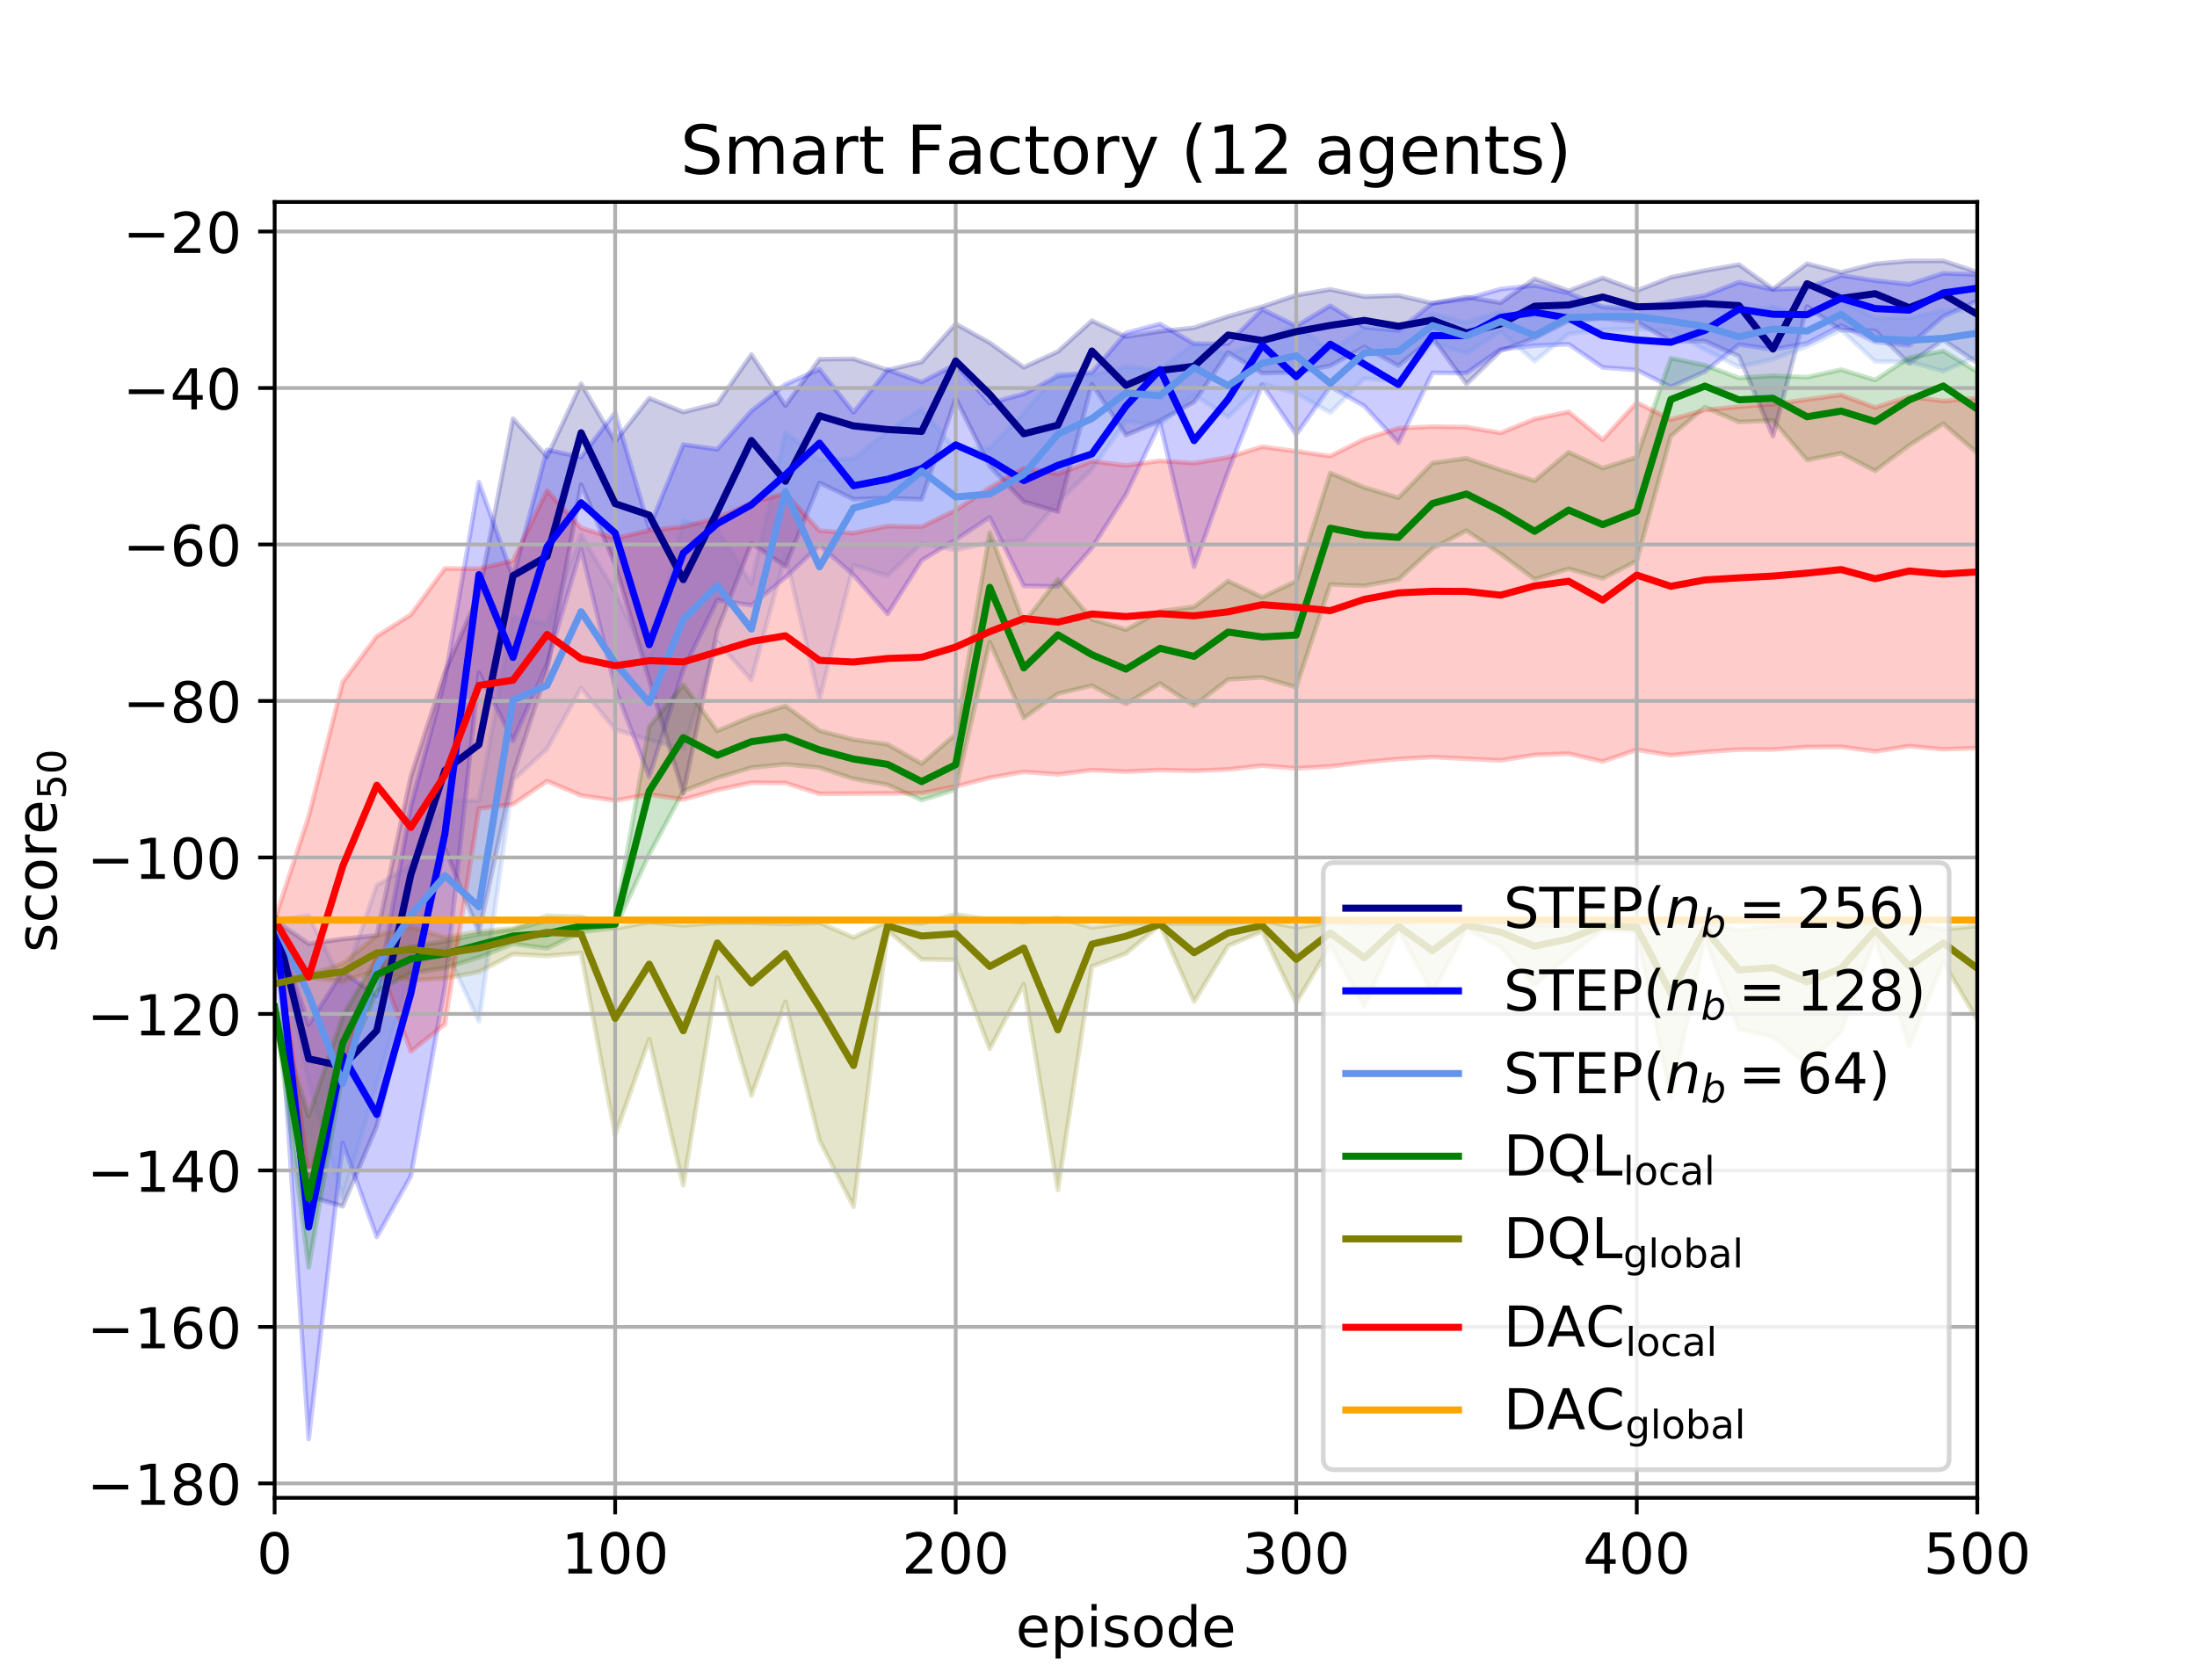 <?xml version="1.0" encoding="utf-8" standalone="no"?>
<!DOCTYPE svg PUBLIC "-//W3C//DTD SVG 1.1//EN"
  "http://www.w3.org/Graphics/SVG/1.1/DTD/svg11.dtd">
<!-- Created with matplotlib (http://matplotlib.org/) -->
<svg height="358pt" version="1.1" viewBox="0 0 468 358" width="468pt" xmlns="http://www.w3.org/2000/svg" xmlns:xlink="http://www.w3.org/1999/xlink">
 <defs>
  <style type="text/css">
*{stroke-linecap:butt;stroke-linejoin:round;}
  </style>
 </defs>
 <g id="figure_1">
  <g id="patch_1">
   <path d="M 0 358.56 
L 468 358.56 
L 468 0 
L 0 0 
z
" style="fill:#ffffff;"/>
  </g>
  <g id="axes_1">
   <g id="patch_2">
    <path d="M 58.5 319.118 
L 421.2 319.118 
L 421.2 43.027 
L 58.5 43.027 
z
" style="fill:#ffffff;"/>
   </g>
   <g id="PolyCollection_1">
    <defs>
     <path d="M 58.5 -162.544 
L 58.5 -162.544 
L 65.754 -103.713 
L 73.008 -101.562 
L 80.262 -118.693 
L 87.516 -148.385 
L 94.77 -177.721 
L 102.024 -159.919 
L 109.278 -193.533 
L 116.532 -215.654 
L 123.786 -255.304 
L 131.04 -238.322 
L 138.294 -213.708 
L 145.548 -189.529 
L 152.802 -224.279 
L 160.056 -242.8 
L 167.31 -237.918 
L 174.564 -255.698 
L 181.818 -252.199 
L 189.072 -252.454 
L 196.326 -252.171 
L 203.58 -273.694 
L 210.834 -259.214 
L 218.088 -251.659 
L 225.342 -249.556 
L 232.596 -276.741 
L 239.85 -265.864 
L 247.104 -268.937 
L 254.358 -272.911 
L 261.612 -283.469 
L 268.866 -279.056 
L 276.12 -279.237 
L 283.374 -280.638 
L 290.628 -284.631 
L 297.882 -280.633 
L 305.136 -286.604 
L 312.39 -276.73 
L 319.644 -283.811 
L 326.898 -286.547 
L 334.152 -290.218 
L 341.406 -290.722 
L 348.66 -290.01 
L 355.914 -285.874 
L 363.168 -285.906 
L 370.422 -282.664 
L 377.676 -265.625 
L 384.93 -293.259 
L 392.184 -288.236 
L 399.438 -288.09 
L 406.692 -281.143 
L 413.946 -286.165 
L 421.2 -281.264 
L 421.2 -300.592 
L 421.2 -300.592 
L 413.946 -302.983 
L 406.692 -302.96 
L 399.438 -302.334 
L 392.184 -300.531 
L 384.93 -302.362 
L 377.676 -296.968 
L 370.422 -302.185 
L 363.168 -300.915 
L 355.914 -299.466 
L 348.66 -296.632 
L 341.406 -299.342 
L 334.152 -296.593 
L 326.898 -299.169 
L 319.644 -294.042 
L 312.39 -295.27 
L 305.136 -293.945 
L 297.882 -295.618 
L 290.628 -295.341 
L 283.374 -296.893 
L 276.12 -295.651 
L 268.866 -293.209 
L 261.612 -291.14 
L 254.358 -288.725 
L 247.104 -287.963 
L 239.85 -286.828 
L 232.596 -290.227 
L 225.342 -283.649 
L 218.088 -280.298 
L 210.834 -285.529 
L 203.58 -289.567 
L 196.326 -281.448 
L 189.072 -279.713 
L 181.818 -282.103 
L 174.564 -282.03 
L 167.31 -272.122 
L 160.056 -283.02 
L 152.802 -272.585 
L 145.548 -270.755 
L 138.294 -273.719 
L 131.04 -264.469 
L 123.786 -276.79 
L 116.532 -261.235 
L 109.278 -269.368 
L 102.024 -231.918 
L 94.77 -215.398 
L 87.516 -193.104 
L 80.262 -159.273 
L 73.008 -158.512 
L 65.754 -157.494 
L 58.5 -162.544 
z
" id="m98467a033d" style="stroke:#00008b;stroke-opacity:0.2;"/>
    </defs>
    <g clip-path="url(#p62eac6cba6)">
     <use style="fill:#00008b;fill-opacity:0.2;stroke:#00008b;stroke-opacity:0.2;" x="0" xlink:href="#m98467a033d" y="358.56"/>
    </g>
   </g>
   <g id="PolyCollection_2">
    <defs>
     <path d="M 58.5 -162.544 
L 58.5 -162.544 
L 65.754 -51.991 
L 73.008 -115.056 
L 80.262 -95.029 
L 87.516 -108.01 
L 94.77 -148.349 
L 102.024 -215.207 
L 109.278 -200.74 
L 116.532 -217.107 
L 123.786 -241.567 
L 131.04 -211.987 
L 138.294 -193.097 
L 145.548 -215.867 
L 152.802 -230.727 
L 160.056 -229.595 
L 167.31 -235.547 
L 174.564 -242.365 
L 181.818 -236.084 
L 189.072 -227.755 
L 196.326 -239.185 
L 203.58 -243.578 
L 210.834 -248.352 
L 218.088 -233.731 
L 225.342 -233.623 
L 232.596 -241.835 
L 239.85 -253.245 
L 247.104 -268.457 
L 254.358 -237.813 
L 261.612 -258.12 
L 268.866 -276.588 
L 276.12 -265.986 
L 283.374 -276.22 
L 290.628 -272.053 
L 297.882 -264.237 
L 305.136 -279.127 
L 312.39 -279.07 
L 319.644 -284.138 
L 326.898 -284.93 
L 334.152 -285.23 
L 341.406 -280.283 
L 348.66 -279.737 
L 355.914 -276.128 
L 363.168 -279.393 
L 370.422 -285.156 
L 377.676 -284.124 
L 384.93 -285.41 
L 392.184 -289.202 
L 399.438 -285.707 
L 406.692 -284.97 
L 413.946 -291.135 
L 421.2 -294.455 
L 421.2 -300.075 
L 421.2 -300.075 
L 413.946 -300.317 
L 406.692 -297.987 
L 399.438 -298.773 
L 392.184 -299.866 
L 384.93 -297.188 
L 377.676 -296.856 
L 370.422 -298.454 
L 363.168 -295.592 
L 355.914 -294.339 
L 348.66 -292.734 
L 341.406 -293.142 
L 334.152 -296.126 
L 326.898 -297.754 
L 319.644 -296.964 
L 312.39 -294.886 
L 305.136 -293.947 
L 297.882 -288.133 
L 290.628 -288.869 
L 283.374 -293.418 
L 276.12 -289.107 
L 268.866 -292.65 
L 261.612 -285.352 
L 254.358 -285.321 
L 247.104 -289.555 
L 239.85 -287.598 
L 232.596 -279.204 
L 225.342 -278.449 
L 218.088 -274.639 
L 210.834 -272.639 
L 203.58 -280.922 
L 196.326 -277.165 
L 189.072 -279.773 
L 181.818 -270.69 
L 174.564 -279.876 
L 167.31 -276.667 
L 160.056 -271.018 
L 152.802 -262.828 
L 145.548 -263.849 
L 138.294 -246.056 
L 131.04 -270.69 
L 123.786 -261.173 
L 116.532 -262.731 
L 109.278 -235.534 
L 102.024 -255.817 
L 94.77 -213.749 
L 87.516 -186.704 
L 80.262 -146.42 
L 73.008 -151.547 
L 65.754 -140.242 
L 58.5 -162.544 
z
" id="md50aa08839" style="stroke:#0000ff;stroke-opacity:0.2;"/>
    </defs>
    <g clip-path="url(#p62eac6cba6)">
     <use style="fill:#0000ff;fill-opacity:0.2;stroke:#0000ff;stroke-opacity:0.2;" x="0" xlink:href="#md50aa08839" y="358.56"/>
    </g>
   </g>
   <g id="PolyCollection_3">
    <defs>
     <path d="M 58.5 -162.544 
L 58.5 -162.544 
L 65.754 -127.945 
L 73.008 -103.458 
L 80.262 -127.667 
L 87.516 -151.948 
L 94.77 -156.546 
L 102.024 -141.009 
L 109.278 -192.343 
L 116.532 -199.003 
L 123.786 -211.961 
L 131.04 -203.128 
L 138.294 -200.889 
L 145.548 -199.092 
L 152.802 -221.788 
L 160.056 -213.719 
L 167.31 -240.359 
L 174.564 -209.533 
L 181.818 -238.19 
L 189.072 -235.883 
L 196.326 -242.779 
L 203.58 -241.34 
L 210.834 -242.999 
L 218.088 -243.355 
L 225.342 -251.491 
L 232.596 -258.591 
L 239.85 -268.802 
L 247.104 -267.99 
L 254.358 -274.427 
L 261.612 -269.708 
L 268.866 -276.776 
L 276.12 -274.764 
L 283.374 -270.639 
L 290.628 -277.899 
L 297.882 -277.307 
L 305.136 -285.503 
L 312.39 -283.265 
L 319.644 -287.942 
L 326.898 -281.61 
L 334.152 -287.435 
L 341.406 -288.277 
L 348.66 -288.512 
L 355.914 -288.048 
L 363.168 -284.071 
L 370.422 -280.377 
L 377.676 -282.008 
L 384.93 -284.739 
L 392.184 -288.313 
L 399.438 -281.545 
L 406.692 -281.507 
L 413.946 -279.488 
L 421.2 -282.645 
L 421.2 -292.409 
L 421.2 -292.409 
L 413.946 -292.38 
L 406.692 -290.86 
L 399.438 -290.757 
L 392.184 -294.635 
L 384.93 -291.309 
L 377.676 -293.194 
L 370.422 -292.059 
L 363.168 -293.337 
L 355.914 -292.308 
L 348.66 -293.496 
L 341.406 -293.43 
L 334.152 -293.68 
L 326.898 -291.158 
L 319.644 -292.174 
L 312.39 -289.882 
L 305.136 -291.753 
L 297.882 -288.61 
L 290.628 -288.675 
L 283.374 -283.722 
L 276.12 -289.441 
L 268.866 -285.669 
L 261.612 -283.041 
L 254.358 -285.366 
L 247.104 -279.831 
L 239.85 -280.461 
L 232.596 -278.613 
L 225.342 -278.961 
L 218.088 -270.566 
L 210.834 -263.041 
L 203.58 -262.687 
L 196.326 -271.49 
L 189.072 -266.595 
L 181.818 -260.873 
L 174.564 -260.54 
L 167.31 -266.499 
L 160.056 -234.14 
L 152.802 -245.809 
L 145.548 -247.632 
L 138.294 -217.173 
L 131.04 -232.369 
L 123.786 -244.627 
L 116.532 -225.616 
L 109.278 -227.135 
L 102.024 -188.011 
L 94.77 -187.91 
L 87.516 -174.299 
L 80.262 -169.928 
L 73.008 -148.941 
L 65.754 -163.442 
L 58.5 -162.544 
z
" id="m49ff131a1f" style="stroke:#6495ed;stroke-opacity:0.2;"/>
    </defs>
    <g clip-path="url(#p62eac6cba6)">
     <use style="fill:#6495ed;fill-opacity:0.2;stroke:#6495ed;stroke-opacity:0.2;" x="0" xlink:href="#m49ff131a1f" y="358.56"/>
    </g>
   </g>
   <g id="PolyCollection_4">
    <defs>
     <path d="M 58.5 -144.36 
L 58.5 -143.751 
L 65.754 -88.554 
L 73.008 -130.339 
L 80.262 -147.32 
L 87.516 -151.267 
L 94.77 -152.345 
L 102.024 -154.623 
L 109.278 -157.454 
L 116.532 -156.514 
L 123.786 -160.001 
L 131.04 -160.879 
L 138.294 -176.527 
L 145.548 -190.028 
L 152.802 -192.846 
L 160.056 -195.029 
L 167.31 -195.742 
L 174.564 -195.024 
L 181.818 -192.638 
L 189.072 -191.381 
L 196.326 -188.098 
L 203.58 -190.335 
L 210.834 -221.736 
L 218.088 -205.567 
L 225.342 -210.779 
L 232.596 -212.492 
L 239.85 -208.583 
L 247.104 -212.938 
L 254.358 -208.223 
L 261.612 -213.806 
L 268.866 -214.253 
L 276.12 -212.132 
L 283.374 -234.032 
L 290.628 -233.762 
L 297.882 -235.101 
L 305.136 -241.692 
L 312.39 -245.504 
L 319.644 -240.532 
L 326.898 -235.156 
L 334.152 -237.375 
L 341.406 -235.312 
L 348.66 -239.055 
L 355.914 -265.64 
L 363.168 -271.821 
L 370.422 -268.652 
L 377.676 -268.983 
L 384.93 -260.541 
L 392.184 -262.003 
L 399.438 -258.245 
L 406.692 -263.686 
L 413.946 -268.301 
L 421.2 -262.014 
L 421.2 -279.358 
L 421.2 -279.358 
L 413.946 -283.784 
L 406.692 -282.338 
L 399.438 -277.6 
L 392.184 -279.807 
L 384.93 -278.18 
L 377.676 -278.495 
L 370.422 -278.03 
L 363.168 -280.768 
L 355.914 -282.238 
L 348.66 -261.157 
L 341.406 -258.82 
L 334.152 -262.226 
L 326.898 -256.135 
L 319.644 -258.447 
L 312.39 -260.919 
L 305.136 -259.929 
L 297.882 -252.516 
L 290.628 -254.701 
L 283.374 -257.801 
L 276.12 -234.764 
L 268.866 -231.32 
L 261.612 -234.762 
L 254.358 -229.293 
L 247.104 -228.342 
L 239.85 -224.402 
L 232.596 -226.618 
L 225.342 -235.143 
L 218.088 -225.869 
L 210.834 -245.077 
L 203.58 -202.133 
L 196.326 -195.864 
L 189.072 -199.968 
L 181.818 -200.98 
L 174.564 -202.886 
L 167.31 -208.147 
L 160.056 -205.899 
L 152.802 -202.838 
L 145.548 -212.678 
L 138.294 -203.748 
L 131.04 -162.569 
L 123.786 -162.819 
L 116.532 -162.446 
L 109.278 -160.501 
L 102.024 -159.507 
L 94.77 -157.998 
L 87.516 -156.847 
L 80.262 -154.468 
L 73.008 -142.109 
L 65.754 -120.695 
L 58.5 -144.36 
z
" id="m5f69f02ae4" style="stroke:#008000;stroke-opacity:0.2;"/>
    </defs>
    <g clip-path="url(#p62eac6cba6)">
     <use style="fill:#008000;fill-opacity:0.2;stroke:#008000;stroke-opacity:0.2;" x="0" xlink:href="#m5f69f02ae4" y="358.56"/>
    </g>
   </g>
   <g id="PolyCollection_5">
    <defs>
     <path d="M 58.5 -149.23 
L 58.5 -148.65 
L 65.754 -150.316 
L 73.008 -149.527 
L 80.262 -151.745 
L 87.516 -149.659 
L 94.77 -150.134 
L 102.024 -151.5 
L 109.278 -155.301 
L 116.532 -154.914 
L 123.786 -155.536 
L 131.04 -116.683 
L 138.294 -137.186 
L 145.548 -106.006 
L 152.802 -150.326 
L 160.056 -125.191 
L 167.31 -145.12 
L 174.564 -115.65 
L 181.818 -101.457 
L 189.072 -160.32 
L 196.326 -154.172 
L 203.58 -154.059 
L 210.834 -135.118 
L 218.088 -148.875 
L 225.342 -105.05 
L 232.596 -152.655 
L 239.85 -155.437 
L 247.104 -161.504 
L 254.358 -145.16 
L 261.612 -157.072 
L 268.866 -160.113 
L 276.12 -144.919 
L 283.374 -157.155 
L 290.628 -144.12 
L 297.882 -160.489 
L 305.136 -146.884 
L 312.39 -160.688 
L 319.644 -156.807 
L 326.898 -148.584 
L 334.152 -154.921 
L 341.406 -160.464 
L 348.66 -160.074 
L 355.914 -124.579 
L 363.168 -158.706 
L 370.422 -139.298 
L 377.676 -137.622 
L 384.93 -131.761 
L 392.184 -138.688 
L 399.438 -158.532 
L 406.692 -135.655 
L 413.946 -153.58 
L 421.2 -141.303 
L 421.2 -161.294 
L 421.2 -161.294 
L 413.946 -160.584 
L 406.692 -162.025 
L 399.438 -161.775 
L 392.184 -161.709 
L 384.93 -161.464 
L 377.676 -161.299 
L 370.422 -160.363 
L 363.168 -162.06 
L 355.914 -161.745 
L 348.66 -161.848 
L 341.406 -161.968 
L 334.152 -161.351 
L 326.898 -161.542 
L 319.644 -162.155 
L 312.39 -162.126 
L 305.136 -162.568 
L 297.882 -161.965 
L 290.628 -161.802 
L 283.374 -162.051 
L 276.12 -160.978 
L 268.866 -162.439 
L 261.612 -161.794 
L 254.358 -161.8 
L 247.104 -161.801 
L 239.85 -161.866 
L 232.596 -160.989 
L 225.342 -163.017 
L 218.088 -162.092 
L 210.834 -162.57 
L 203.58 -163.793 
L 196.326 -161.829 
L 189.072 -162.252 
L 181.818 -158.834 
L 174.564 -161.971 
L 167.31 -161.702 
L 160.056 -161.96 
L 152.802 -161.934 
L 145.548 -161.413 
L 138.294 -162.101 
L 131.04 -160.775 
L 123.786 -163.232 
L 116.532 -163.465 
L 109.278 -160.791 
L 102.024 -160.092 
L 94.77 -158.863 
L 87.516 -161.063 
L 80.262 -159.243 
L 73.008 -153.278 
L 65.754 -150.798 
L 58.5 -149.23 
z
" id="mc371f51cbe" style="stroke:#808000;stroke-opacity:0.2;"/>
    </defs>
    <g clip-path="url(#p62eac6cba6)">
     <use style="fill:#808000;fill-opacity:0.2;stroke:#808000;stroke-opacity:0.2;" x="0" xlink:href="#mc371f51cbe" y="358.56"/>
    </g>
   </g>
   <g id="PolyCollection_6">
    <defs>
     <path d="M 58.5 -162.544 
L 58.5 -162.544 
L 65.754 -107.721 
L 73.008 -130.128 
L 80.262 -154.627 
L 87.516 -134.549 
L 94.77 -140.373 
L 102.024 -186.31 
L 109.278 -187.206 
L 116.532 -192.158 
L 123.786 -189.085 
L 131.04 -187.994 
L 138.294 -189.302 
L 145.548 -188.219 
L 152.802 -190.267 
L 160.056 -191.806 
L 167.31 -191.747 
L 174.564 -189.433 
L 181.818 -189.483 
L 189.072 -189.528 
L 196.326 -189.572 
L 203.58 -190.998 
L 210.834 -192.87 
L 218.088 -194.113 
L 225.342 -193.583 
L 232.596 -194.485 
L 239.85 -194.164 
L 247.104 -194.505 
L 254.358 -194.324 
L 261.612 -194.639 
L 268.866 -195.441 
L 276.12 -194.868 
L 283.374 -195.274 
L 290.628 -196.176 
L 297.882 -196.864 
L 305.136 -197.265 
L 312.39 -196.911 
L 319.644 -196.558 
L 326.898 -197.722 
L 334.152 -197.983 
L 341.406 -196.327 
L 348.66 -198.817 
L 355.914 -197.654 
L 363.168 -198.36 
L 370.422 -198.869 
L 377.676 -198.88 
L 384.93 -199.403 
L 392.184 -199.452 
L 399.438 -198.478 
L 406.692 -199.596 
L 413.946 -198.923 
L 421.2 -199.176 
L 421.2 -273.746 
L 421.2 -273.746 
L 413.946 -273.124 
L 406.692 -274.057 
L 399.438 -271.729 
L 392.184 -274.432 
L 384.93 -273.44 
L 377.676 -272.451 
L 370.422 -271.922 
L 363.168 -271.215 
L 355.914 -269.161 
L 348.66 -272.819 
L 341.406 -264.872 
L 334.152 -270.816 
L 326.898 -269.284 
L 319.644 -266.313 
L 312.39 -267.564 
L 305.136 -267.666 
L 297.882 -267.318 
L 290.628 -265.006 
L 283.374 -261.384 
L 276.12 -262.412 
L 268.866 -263.386 
L 261.612 -261.122 
L 254.358 -259.881 
L 247.104 -260.384 
L 239.85 -259.392 
L 232.596 -260.3 
L 225.342 -257.585 
L 218.088 -258.82 
L 210.834 -254.661 
L 203.58 -249.856 
L 196.326 -246.355 
L 189.072 -246.472 
L 181.818 -244.976 
L 174.564 -245.488 
L 167.31 -253.463 
L 160.056 -251.473 
L 152.802 -248.207 
L 145.548 -246.335 
L 138.294 -245.556 
L 131.04 -243.847 
L 123.786 -246.067 
L 116.532 -254.039 
L 109.278 -239.082 
L 102.024 -237.386 
L 94.77 -237.464 
L 87.516 -227.598 
L 80.262 -223.009 
L 73.008 -213.255 
L 65.754 -184.588 
L 58.5 -162.544 
z
" id="m0c3f73f38a" style="stroke:#ff0000;stroke-opacity:0.2;"/>
    </defs>
    <g clip-path="url(#p62eac6cba6)">
     <use style="fill:#ff0000;fill-opacity:0.2;stroke:#ff0000;stroke-opacity:0.2;" x="0" xlink:href="#m0c3f73f38a" y="358.56"/>
    </g>
   </g>
   <g id="PolyCollection_7">
    <defs>
     <path d="M 58.5 -162.544 
L 58.5 -162.544 
L 65.754 -162.544 
L 73.008 -162.544 
L 80.262 -162.544 
L 87.516 -162.544 
L 94.77 -162.544 
L 102.024 -162.544 
L 109.278 -162.544 
L 116.532 -162.544 
L 123.786 -162.544 
L 131.04 -162.544 
L 138.294 -162.544 
L 145.548 -162.544 
L 152.802 -162.544 
L 160.056 -162.544 
L 167.31 -162.544 
L 174.564 -162.544 
L 181.818 -162.544 
L 189.072 -162.544 
L 196.326 -162.544 
L 203.58 -162.544 
L 210.834 -162.544 
L 218.088 -162.544 
L 225.342 -162.544 
L 232.596 -162.544 
L 239.85 -162.544 
L 247.104 -162.544 
L 254.358 -162.544 
L 261.612 -162.544 
L 268.866 -162.544 
L 276.12 -162.544 
L 283.374 -162.544 
L 290.628 -162.544 
L 297.882 -162.544 
L 305.136 -162.544 
L 312.39 -162.544 
L 319.644 -162.544 
L 326.898 -162.544 
L 334.152 -162.544 
L 341.406 -162.544 
L 348.66 -162.544 
L 355.914 -162.544 
L 363.168 -162.544 
L 370.422 -162.544 
L 377.676 -162.544 
L 384.93 -162.544 
L 392.184 -162.544 
L 399.438 -162.544 
L 406.692 -162.544 
L 413.946 -162.544 
L 421.2 -162.544 
L 421.2 -162.544 
L 421.2 -162.544 
L 413.946 -162.544 
L 406.692 -162.544 
L 399.438 -162.544 
L 392.184 -162.544 
L 384.93 -162.544 
L 377.676 -162.544 
L 370.422 -162.544 
L 363.168 -162.544 
L 355.914 -162.544 
L 348.66 -162.544 
L 341.406 -162.544 
L 334.152 -162.544 
L 326.898 -162.544 
L 319.644 -162.544 
L 312.39 -162.544 
L 305.136 -162.544 
L 297.882 -162.544 
L 290.628 -162.544 
L 283.374 -162.544 
L 276.12 -162.544 
L 268.866 -162.544 
L 261.612 -162.544 
L 254.358 -162.544 
L 247.104 -162.544 
L 239.85 -162.544 
L 232.596 -162.544 
L 225.342 -162.544 
L 218.088 -162.544 
L 210.834 -162.544 
L 203.58 -162.544 
L 196.326 -162.544 
L 189.072 -162.544 
L 181.818 -162.544 
L 174.564 -162.544 
L 167.31 -162.544 
L 160.056 -162.544 
L 152.802 -162.544 
L 145.548 -162.544 
L 138.294 -162.544 
L 131.04 -162.544 
L 123.786 -162.544 
L 116.532 -162.544 
L 109.278 -162.544 
L 102.024 -162.544 
L 94.77 -162.544 
L 87.516 -162.544 
L 80.262 -162.544 
L 73.008 -162.544 
L 65.754 -162.544 
L 58.5 -162.544 
z
" id="m19ee2c1a1f" style="stroke:#ffa500;stroke-opacity:0.2;"/>
    </defs>
    <g clip-path="url(#p62eac6cba6)">
     <use style="fill:#ffa500;fill-opacity:0.2;stroke:#ffa500;stroke-opacity:0.2;" x="0" xlink:href="#m19ee2c1a1f" y="358.56"/>
    </g>
   </g>
   <g id="matplotlib.axis_1">
    <g id="xtick_1">
     <g id="line2d_1">
      <path clip-path="url(#p62eac6cba6)" d="M 58.5 319.118 
L 58.5 43.027 
" style="fill:none;stroke:#b0b0b0;stroke-linecap:square;stroke-width:0.8;"/>
     </g>
     <g id="line2d_2">
      <defs>
       <path d="M 0 0 
L 0 3.5 
" id="mefdb46fe2e" style="stroke:#000000;stroke-width:0.8;"/>
      </defs>
      <g>
       <use style="stroke:#000000;stroke-width:0.8;" x="58.5" xlink:href="#mefdb46fe2e" y="319.118"/>
      </g>
     </g>
     <g id="text_1">
      <!-- 0 -->
      <defs>
       <path d="M 31.781 66.406 
Q 24.172 66.406 20.328 58.906 
Q 16.5 51.422 16.5 36.375 
Q 16.5 21.391 20.328 13.891 
Q 24.172 6.391 31.781 6.391 
Q 39.453 6.391 43.281 13.891 
Q 47.125 21.391 47.125 36.375 
Q 47.125 51.422 43.281 58.906 
Q 39.453 66.406 31.781 66.406 
z
M 31.781 74.219 
Q 44.047 74.219 50.516 64.516 
Q 56.984 54.828 56.984 36.375 
Q 56.984 17.969 50.516 8.266 
Q 44.047 -1.422 31.781 -1.422 
Q 19.531 -1.422 13.062 8.266 
Q 6.594 17.969 6.594 36.375 
Q 6.594 54.828 13.062 64.516 
Q 19.531 74.219 31.781 74.219 
z
" id="DejaVuSans-30"/>
      </defs>
      <g transform="translate(54.682 335.237)scale(0.12 -0.12)">
       <use xlink:href="#DejaVuSans-30"/>
      </g>
     </g>
    </g>
    <g id="xtick_2">
     <g id="line2d_3">
      <path clip-path="url(#p62eac6cba6)" d="M 131.04 319.118 
L 131.04 43.027 
" style="fill:none;stroke:#b0b0b0;stroke-linecap:square;stroke-width:0.8;"/>
     </g>
     <g id="line2d_4">
      <g>
       <use style="stroke:#000000;stroke-width:0.8;" x="131.04" xlink:href="#mefdb46fe2e" y="319.118"/>
      </g>
     </g>
     <g id="text_2">
      <!-- 100 -->
      <defs>
       <path d="M 12.406 8.297 
L 28.516 8.297 
L 28.516 63.922 
L 10.984 60.406 
L 10.984 69.391 
L 28.422 72.906 
L 38.281 72.906 
L 38.281 8.297 
L 54.391 8.297 
L 54.391 0 
L 12.406 0 
z
" id="DejaVuSans-31"/>
      </defs>
      <g transform="translate(119.588 335.237)scale(0.12 -0.12)">
       <use xlink:href="#DejaVuSans-31"/>
       <use x="63.623" xlink:href="#DejaVuSans-30"/>
       <use x="127.246" xlink:href="#DejaVuSans-30"/>
      </g>
     </g>
    </g>
    <g id="xtick_3">
     <g id="line2d_5">
      <path clip-path="url(#p62eac6cba6)" d="M 203.58 319.118 
L 203.58 43.027 
" style="fill:none;stroke:#b0b0b0;stroke-linecap:square;stroke-width:0.8;"/>
     </g>
     <g id="line2d_6">
      <g>
       <use style="stroke:#000000;stroke-width:0.8;" x="203.58" xlink:href="#mefdb46fe2e" y="319.118"/>
      </g>
     </g>
     <g id="text_3">
      <!-- 200 -->
      <defs>
       <path d="M 19.188 8.297 
L 53.609 8.297 
L 53.609 0 
L 7.328 0 
L 7.328 8.297 
Q 12.938 14.109 22.625 23.891 
Q 32.328 33.688 34.812 36.531 
Q 39.547 41.844 41.422 45.531 
Q 43.312 49.219 43.312 52.781 
Q 43.312 58.594 39.234 62.25 
Q 35.156 65.922 28.609 65.922 
Q 23.969 65.922 18.812 64.312 
Q 13.672 62.703 7.812 59.422 
L 7.812 69.391 
Q 13.766 71.781 18.938 73 
Q 24.125 74.219 28.422 74.219 
Q 39.75 74.219 46.484 68.547 
Q 53.219 62.891 53.219 53.422 
Q 53.219 48.922 51.531 44.891 
Q 49.859 40.875 45.406 35.406 
Q 44.188 33.984 37.641 27.219 
Q 31.109 20.453 19.188 8.297 
z
" id="DejaVuSans-32"/>
      </defs>
      <g transform="translate(192.127 335.237)scale(0.12 -0.12)">
       <use xlink:href="#DejaVuSans-32"/>
       <use x="63.623" xlink:href="#DejaVuSans-30"/>
       <use x="127.246" xlink:href="#DejaVuSans-30"/>
      </g>
     </g>
    </g>
    <g id="xtick_4">
     <g id="line2d_7">
      <path clip-path="url(#p62eac6cba6)" d="M 276.12 319.118 
L 276.12 43.027 
" style="fill:none;stroke:#b0b0b0;stroke-linecap:square;stroke-width:0.8;"/>
     </g>
     <g id="line2d_8">
      <g>
       <use style="stroke:#000000;stroke-width:0.8;" x="276.12" xlink:href="#mefdb46fe2e" y="319.118"/>
      </g>
     </g>
     <g id="text_4">
      <!-- 300 -->
      <defs>
       <path d="M 40.578 39.312 
Q 47.656 37.797 51.625 33 
Q 55.609 28.219 55.609 21.188 
Q 55.609 10.406 48.188 4.484 
Q 40.766 -1.422 27.094 -1.422 
Q 22.516 -1.422 17.656 -0.516 
Q 12.797 0.391 7.625 2.203 
L 7.625 11.719 
Q 11.719 9.328 16.594 8.109 
Q 21.484 6.891 26.812 6.891 
Q 36.078 6.891 40.938 10.547 
Q 45.797 14.203 45.797 21.188 
Q 45.797 27.641 41.281 31.266 
Q 36.766 34.906 28.719 34.906 
L 20.219 34.906 
L 20.219 43.016 
L 29.109 43.016 
Q 36.375 43.016 40.234 45.922 
Q 44.094 48.828 44.094 54.297 
Q 44.094 59.906 40.109 62.906 
Q 36.141 65.922 28.719 65.922 
Q 24.656 65.922 20.016 65.031 
Q 15.375 64.156 9.812 62.312 
L 9.812 71.094 
Q 15.438 72.656 20.344 73.438 
Q 25.25 74.219 29.594 74.219 
Q 40.828 74.219 47.359 69.109 
Q 53.906 64.016 53.906 55.328 
Q 53.906 49.266 50.438 45.094 
Q 46.969 40.922 40.578 39.312 
z
" id="DejaVuSans-33"/>
      </defs>
      <g transform="translate(264.668 335.237)scale(0.12 -0.12)">
       <use xlink:href="#DejaVuSans-33"/>
       <use x="63.623" xlink:href="#DejaVuSans-30"/>
       <use x="127.246" xlink:href="#DejaVuSans-30"/>
      </g>
     </g>
    </g>
    <g id="xtick_5">
     <g id="line2d_9">
      <path clip-path="url(#p62eac6cba6)" d="M 348.66 319.118 
L 348.66 43.027 
" style="fill:none;stroke:#b0b0b0;stroke-linecap:square;stroke-width:0.8;"/>
     </g>
     <g id="line2d_10">
      <g>
       <use style="stroke:#000000;stroke-width:0.8;" x="348.66" xlink:href="#mefdb46fe2e" y="319.118"/>
      </g>
     </g>
     <g id="text_5">
      <!-- 400 -->
      <defs>
       <path d="M 37.797 64.312 
L 12.891 25.391 
L 37.797 25.391 
z
M 35.203 72.906 
L 47.609 72.906 
L 47.609 25.391 
L 58.016 25.391 
L 58.016 17.188 
L 47.609 17.188 
L 47.609 0 
L 37.797 0 
L 37.797 17.188 
L 4.891 17.188 
L 4.891 26.703 
z
" id="DejaVuSans-34"/>
      </defs>
      <g transform="translate(337.207 335.237)scale(0.12 -0.12)">
       <use xlink:href="#DejaVuSans-34"/>
       <use x="63.623" xlink:href="#DejaVuSans-30"/>
       <use x="127.246" xlink:href="#DejaVuSans-30"/>
      </g>
     </g>
    </g>
    <g id="xtick_6">
     <g id="line2d_11">
      <path clip-path="url(#p62eac6cba6)" d="M 421.2 319.118 
L 421.2 43.027 
" style="fill:none;stroke:#b0b0b0;stroke-linecap:square;stroke-width:0.8;"/>
     </g>
     <g id="line2d_12">
      <g>
       <use style="stroke:#000000;stroke-width:0.8;" x="421.2" xlink:href="#mefdb46fe2e" y="319.118"/>
      </g>
     </g>
     <g id="text_6">
      <!-- 500 -->
      <defs>
       <path d="M 10.797 72.906 
L 49.516 72.906 
L 49.516 64.594 
L 19.828 64.594 
L 19.828 46.734 
Q 21.969 47.469 24.109 47.828 
Q 26.266 48.188 28.422 48.188 
Q 40.625 48.188 47.75 41.5 
Q 54.891 34.812 54.891 23.391 
Q 54.891 11.625 47.562 5.094 
Q 40.234 -1.422 26.906 -1.422 
Q 22.312 -1.422 17.547 -0.641 
Q 12.797 0.141 7.719 1.703 
L 7.719 11.625 
Q 12.109 9.234 16.797 8.062 
Q 21.484 6.891 26.703 6.891 
Q 35.156 6.891 40.078 11.328 
Q 45.016 15.766 45.016 23.391 
Q 45.016 31 40.078 35.438 
Q 35.156 39.891 26.703 39.891 
Q 22.75 39.891 18.812 39.016 
Q 14.891 38.141 10.797 36.281 
z
" id="DejaVuSans-35"/>
      </defs>
      <g transform="translate(409.748 335.237)scale(0.12 -0.12)">
       <use xlink:href="#DejaVuSans-35"/>
       <use x="63.623" xlink:href="#DejaVuSans-30"/>
       <use x="127.246" xlink:href="#DejaVuSans-30"/>
      </g>
     </g>
    </g>
    <g id="text_7">
     <!-- episode -->
     <defs>
      <path d="M 56.203 29.594 
L 56.203 25.203 
L 14.891 25.203 
Q 15.484 15.922 20.484 11.062 
Q 25.484 6.203 34.422 6.203 
Q 39.594 6.203 44.453 7.469 
Q 49.312 8.734 54.109 11.281 
L 54.109 2.781 
Q 49.266 0.734 44.188 -0.344 
Q 39.109 -1.422 33.891 -1.422 
Q 20.797 -1.422 13.156 6.188 
Q 5.516 13.812 5.516 26.812 
Q 5.516 40.234 12.766 48.109 
Q 20.016 56 32.328 56 
Q 43.359 56 49.781 48.891 
Q 56.203 41.797 56.203 29.594 
z
M 47.219 32.234 
Q 47.125 39.594 43.094 43.984 
Q 39.062 48.391 32.422 48.391 
Q 24.906 48.391 20.391 44.141 
Q 15.875 39.891 15.188 32.172 
z
" id="DejaVuSans-65"/>
      <path d="M 18.109 8.203 
L 18.109 -20.797 
L 9.078 -20.797 
L 9.078 54.688 
L 18.109 54.688 
L 18.109 46.391 
Q 20.953 51.266 25.266 53.625 
Q 29.594 56 35.594 56 
Q 45.562 56 51.781 48.094 
Q 58.016 40.188 58.016 27.297 
Q 58.016 14.406 51.781 6.484 
Q 45.562 -1.422 35.594 -1.422 
Q 29.594 -1.422 25.266 0.953 
Q 20.953 3.328 18.109 8.203 
z
M 48.688 27.297 
Q 48.688 37.203 44.609 42.844 
Q 40.531 48.484 33.406 48.484 
Q 26.266 48.484 22.188 42.844 
Q 18.109 37.203 18.109 27.297 
Q 18.109 17.391 22.188 11.75 
Q 26.266 6.109 33.406 6.109 
Q 40.531 6.109 44.609 11.75 
Q 48.688 17.391 48.688 27.297 
z
" id="DejaVuSans-70"/>
      <path d="M 9.422 54.688 
L 18.406 54.688 
L 18.406 0 
L 9.422 0 
z
M 9.422 75.984 
L 18.406 75.984 
L 18.406 64.594 
L 9.422 64.594 
z
" id="DejaVuSans-69"/>
      <path d="M 44.281 53.078 
L 44.281 44.578 
Q 40.484 46.531 36.375 47.5 
Q 32.281 48.484 27.875 48.484 
Q 21.188 48.484 17.844 46.438 
Q 14.5 44.391 14.5 40.281 
Q 14.5 37.156 16.891 35.375 
Q 19.281 33.594 26.516 31.984 
L 29.594 31.297 
Q 39.156 29.25 43.188 25.516 
Q 47.219 21.781 47.219 15.094 
Q 47.219 7.469 41.188 3.016 
Q 35.156 -1.422 24.609 -1.422 
Q 20.219 -1.422 15.453 -0.562 
Q 10.688 0.297 5.422 2 
L 5.422 11.281 
Q 10.406 8.688 15.234 7.391 
Q 20.062 6.109 24.812 6.109 
Q 31.156 6.109 34.562 8.281 
Q 37.984 10.453 37.984 14.406 
Q 37.984 18.062 35.516 20.016 
Q 33.062 21.969 24.703 23.781 
L 21.578 24.516 
Q 13.234 26.266 9.516 29.906 
Q 5.812 33.547 5.812 39.891 
Q 5.812 47.609 11.281 51.797 
Q 16.75 56 26.812 56 
Q 31.781 56 36.172 55.266 
Q 40.578 54.547 44.281 53.078 
z
" id="DejaVuSans-73"/>
      <path d="M 30.609 48.391 
Q 23.391 48.391 19.188 42.75 
Q 14.984 37.109 14.984 27.297 
Q 14.984 17.484 19.156 11.844 
Q 23.344 6.203 30.609 6.203 
Q 37.797 6.203 41.984 11.859 
Q 46.188 17.531 46.188 27.297 
Q 46.188 37.016 41.984 42.703 
Q 37.797 48.391 30.609 48.391 
z
M 30.609 56 
Q 42.328 56 49.016 48.375 
Q 55.719 40.766 55.719 27.297 
Q 55.719 13.875 49.016 6.219 
Q 42.328 -1.422 30.609 -1.422 
Q 18.844 -1.422 12.172 6.219 
Q 5.516 13.875 5.516 27.297 
Q 5.516 40.766 12.172 48.375 
Q 18.844 56 30.609 56 
z
" id="DejaVuSans-6f"/>
      <path d="M 45.406 46.391 
L 45.406 75.984 
L 54.391 75.984 
L 54.391 0 
L 45.406 0 
L 45.406 8.203 
Q 42.578 3.328 38.25 0.953 
Q 33.938 -1.422 27.875 -1.422 
Q 17.969 -1.422 11.734 6.484 
Q 5.516 14.406 5.516 27.297 
Q 5.516 40.188 11.734 48.094 
Q 17.969 56 27.875 56 
Q 33.938 56 38.25 53.625 
Q 42.578 51.266 45.406 46.391 
z
M 14.797 27.297 
Q 14.797 17.391 18.875 11.75 
Q 22.953 6.109 30.078 6.109 
Q 37.203 6.109 41.297 11.75 
Q 45.406 17.391 45.406 27.297 
Q 45.406 37.203 41.297 42.844 
Q 37.203 48.484 30.078 48.484 
Q 22.953 48.484 18.875 42.844 
Q 14.797 37.203 14.797 27.297 
z
" id="DejaVuSans-64"/>
     </defs>
     <g transform="translate(216.384 350.85)scale(0.12 -0.12)">
      <use xlink:href="#DejaVuSans-65"/>
      <use x="61.523" xlink:href="#DejaVuSans-70"/>
      <use x="125" xlink:href="#DejaVuSans-69"/>
      <use x="152.783" xlink:href="#DejaVuSans-73"/>
      <use x="204.883" xlink:href="#DejaVuSans-6f"/>
      <use x="266.064" xlink:href="#DejaVuSans-64"/>
      <use x="329.541" xlink:href="#DejaVuSans-65"/>
     </g>
    </g>
   </g>
   <g id="matplotlib.axis_2">
    <g id="ytick_1">
     <g id="line2d_13">
      <path clip-path="url(#p62eac6cba6)" d="M 58.5 316.037 
L 421.2 316.037 
" style="fill:none;stroke:#b0b0b0;stroke-linecap:square;stroke-width:0.8;"/>
     </g>
     <g id="line2d_14">
      <defs>
       <path d="M 0 0 
L -3.5 0 
" id="m191bf5f4cf" style="stroke:#000000;stroke-width:0.8;"/>
      </defs>
      <g>
       <use style="stroke:#000000;stroke-width:0.8;" x="58.5" xlink:href="#m191bf5f4cf" y="316.037"/>
      </g>
     </g>
     <g id="text_8">
      <!-- −180 -->
      <defs>
       <path d="M 10.594 35.5 
L 73.188 35.5 
L 73.188 27.203 
L 10.594 27.203 
z
" id="DejaVuSans-2212"/>
       <path d="M 31.781 34.625 
Q 24.75 34.625 20.719 30.859 
Q 16.703 27.094 16.703 20.516 
Q 16.703 13.922 20.719 10.156 
Q 24.75 6.391 31.781 6.391 
Q 38.812 6.391 42.859 10.172 
Q 46.922 13.969 46.922 20.516 
Q 46.922 27.094 42.891 30.859 
Q 38.875 34.625 31.781 34.625 
z
M 21.922 38.812 
Q 15.578 40.375 12.031 44.719 
Q 8.5 49.078 8.5 55.328 
Q 8.5 64.062 14.719 69.141 
Q 20.953 74.219 31.781 74.219 
Q 42.672 74.219 48.875 69.141 
Q 55.078 64.062 55.078 55.328 
Q 55.078 49.078 51.531 44.719 
Q 48 40.375 41.703 38.812 
Q 48.828 37.156 52.797 32.312 
Q 56.781 27.484 56.781 20.516 
Q 56.781 9.906 50.312 4.234 
Q 43.844 -1.422 31.781 -1.422 
Q 19.734 -1.422 13.25 4.234 
Q 6.781 9.906 6.781 20.516 
Q 6.781 27.484 10.781 32.312 
Q 14.797 37.156 21.922 38.812 
z
M 18.312 54.391 
Q 18.312 48.734 21.844 45.562 
Q 25.391 42.391 31.781 42.391 
Q 38.141 42.391 41.719 45.562 
Q 45.312 48.734 45.312 54.391 
Q 45.312 60.062 41.719 63.234 
Q 38.141 66.406 31.781 66.406 
Q 25.391 66.406 21.844 63.234 
Q 18.312 60.062 18.312 54.391 
z
" id="DejaVuSans-38"/>
      </defs>
      <g transform="translate(18.539 320.596)scale(0.12 -0.12)">
       <use xlink:href="#DejaVuSans-2212"/>
       <use x="83.789" xlink:href="#DejaVuSans-31"/>
       <use x="147.412" xlink:href="#DejaVuSans-38"/>
       <use x="211.035" xlink:href="#DejaVuSans-30"/>
      </g>
     </g>
    </g>
    <g id="ytick_2">
     <g id="line2d_15">
      <path clip-path="url(#p62eac6cba6)" d="M 58.5 282.698 
L 421.2 282.698 
" style="fill:none;stroke:#b0b0b0;stroke-linecap:square;stroke-width:0.8;"/>
     </g>
     <g id="line2d_16">
      <g>
       <use style="stroke:#000000;stroke-width:0.8;" x="58.5" xlink:href="#m191bf5f4cf" y="282.698"/>
      </g>
     </g>
     <g id="text_9">
      <!-- −160 -->
      <defs>
       <path d="M 33.016 40.375 
Q 26.375 40.375 22.484 35.828 
Q 18.609 31.297 18.609 23.391 
Q 18.609 15.531 22.484 10.953 
Q 26.375 6.391 33.016 6.391 
Q 39.656 6.391 43.531 10.953 
Q 47.406 15.531 47.406 23.391 
Q 47.406 31.297 43.531 35.828 
Q 39.656 40.375 33.016 40.375 
z
M 52.594 71.297 
L 52.594 62.312 
Q 48.875 64.062 45.094 64.984 
Q 41.312 65.922 37.594 65.922 
Q 27.828 65.922 22.672 59.328 
Q 17.531 52.734 16.797 39.406 
Q 19.672 43.656 24.016 45.922 
Q 28.375 48.188 33.594 48.188 
Q 44.578 48.188 50.953 41.516 
Q 57.328 34.859 57.328 23.391 
Q 57.328 12.156 50.688 5.359 
Q 44.047 -1.422 33.016 -1.422 
Q 20.359 -1.422 13.672 8.266 
Q 6.984 17.969 6.984 36.375 
Q 6.984 53.656 15.188 63.938 
Q 23.391 74.219 37.203 74.219 
Q 40.922 74.219 44.703 73.484 
Q 48.484 72.75 52.594 71.297 
z
" id="DejaVuSans-36"/>
      </defs>
      <g transform="translate(18.539 287.257)scale(0.12 -0.12)">
       <use xlink:href="#DejaVuSans-2212"/>
       <use x="83.789" xlink:href="#DejaVuSans-31"/>
       <use x="147.412" xlink:href="#DejaVuSans-36"/>
       <use x="211.035" xlink:href="#DejaVuSans-30"/>
      </g>
     </g>
    </g>
    <g id="ytick_3">
     <g id="line2d_17">
      <path clip-path="url(#p62eac6cba6)" d="M 58.5 249.359 
L 421.2 249.359 
" style="fill:none;stroke:#b0b0b0;stroke-linecap:square;stroke-width:0.8;"/>
     </g>
     <g id="line2d_18">
      <g>
       <use style="stroke:#000000;stroke-width:0.8;" x="58.5" xlink:href="#m191bf5f4cf" y="249.359"/>
      </g>
     </g>
     <g id="text_10">
      <!-- −140 -->
      <g transform="translate(18.539 253.918)scale(0.12 -0.12)">
       <use xlink:href="#DejaVuSans-2212"/>
       <use x="83.789" xlink:href="#DejaVuSans-31"/>
       <use x="147.412" xlink:href="#DejaVuSans-34"/>
       <use x="211.035" xlink:href="#DejaVuSans-30"/>
      </g>
     </g>
    </g>
    <g id="ytick_4">
     <g id="line2d_19">
      <path clip-path="url(#p62eac6cba6)" d="M 58.5 216.019 
L 421.2 216.019 
" style="fill:none;stroke:#b0b0b0;stroke-linecap:square;stroke-width:0.8;"/>
     </g>
     <g id="line2d_20">
      <g>
       <use style="stroke:#000000;stroke-width:0.8;" x="58.5" xlink:href="#m191bf5f4cf" y="216.019"/>
      </g>
     </g>
     <g id="text_11">
      <!-- −120 -->
      <g transform="translate(18.539 220.578)scale(0.12 -0.12)">
       <use xlink:href="#DejaVuSans-2212"/>
       <use x="83.789" xlink:href="#DejaVuSans-31"/>
       <use x="147.412" xlink:href="#DejaVuSans-32"/>
       <use x="211.035" xlink:href="#DejaVuSans-30"/>
      </g>
     </g>
    </g>
    <g id="ytick_5">
     <g id="line2d_21">
      <path clip-path="url(#p62eac6cba6)" d="M 58.5 182.68 
L 421.2 182.68 
" style="fill:none;stroke:#b0b0b0;stroke-linecap:square;stroke-width:0.8;"/>
     </g>
     <g id="line2d_22">
      <g>
       <use style="stroke:#000000;stroke-width:0.8;" x="58.5" xlink:href="#m191bf5f4cf" y="182.68"/>
      </g>
     </g>
     <g id="text_12">
      <!-- −100 -->
      <g transform="translate(18.539 187.239)scale(0.12 -0.12)">
       <use xlink:href="#DejaVuSans-2212"/>
       <use x="83.789" xlink:href="#DejaVuSans-31"/>
       <use x="147.412" xlink:href="#DejaVuSans-30"/>
       <use x="211.035" xlink:href="#DejaVuSans-30"/>
      </g>
     </g>
    </g>
    <g id="ytick_6">
     <g id="line2d_23">
      <path clip-path="url(#p62eac6cba6)" d="M 58.5 149.341 
L 421.2 149.341 
" style="fill:none;stroke:#b0b0b0;stroke-linecap:square;stroke-width:0.8;"/>
     </g>
     <g id="line2d_24">
      <g>
       <use style="stroke:#000000;stroke-width:0.8;" x="58.5" xlink:href="#m191bf5f4cf" y="149.341"/>
      </g>
     </g>
     <g id="text_13">
      <!-- −80 -->
      <g transform="translate(26.174 153.9)scale(0.12 -0.12)">
       <use xlink:href="#DejaVuSans-2212"/>
       <use x="83.789" xlink:href="#DejaVuSans-38"/>
       <use x="147.412" xlink:href="#DejaVuSans-30"/>
      </g>
     </g>
    </g>
    <g id="ytick_7">
     <g id="line2d_25">
      <path clip-path="url(#p62eac6cba6)" d="M 58.5 116.002 
L 421.2 116.002 
" style="fill:none;stroke:#b0b0b0;stroke-linecap:square;stroke-width:0.8;"/>
     </g>
     <g id="line2d_26">
      <g>
       <use style="stroke:#000000;stroke-width:0.8;" x="58.5" xlink:href="#m191bf5f4cf" y="116.002"/>
      </g>
     </g>
     <g id="text_14">
      <!-- −60 -->
      <g transform="translate(26.174 120.561)scale(0.12 -0.12)">
       <use xlink:href="#DejaVuSans-2212"/>
       <use x="83.789" xlink:href="#DejaVuSans-36"/>
       <use x="147.412" xlink:href="#DejaVuSans-30"/>
      </g>
     </g>
    </g>
    <g id="ytick_8">
     <g id="line2d_27">
      <path clip-path="url(#p62eac6cba6)" d="M 58.5 82.663 
L 421.2 82.663 
" style="fill:none;stroke:#b0b0b0;stroke-linecap:square;stroke-width:0.8;"/>
     </g>
     <g id="line2d_28">
      <g>
       <use style="stroke:#000000;stroke-width:0.8;" x="58.5" xlink:href="#m191bf5f4cf" y="82.663"/>
      </g>
     </g>
     <g id="text_15">
      <!-- −40 -->
      <g transform="translate(26.174 87.222)scale(0.12 -0.12)">
       <use xlink:href="#DejaVuSans-2212"/>
       <use x="83.789" xlink:href="#DejaVuSans-34"/>
       <use x="147.412" xlink:href="#DejaVuSans-30"/>
      </g>
     </g>
    </g>
    <g id="ytick_9">
     <g id="line2d_29">
      <path clip-path="url(#p62eac6cba6)" d="M 58.5 49.324 
L 421.2 49.324 
" style="fill:none;stroke:#b0b0b0;stroke-linecap:square;stroke-width:0.8;"/>
     </g>
     <g id="line2d_30">
      <g>
       <use style="stroke:#000000;stroke-width:0.8;" x="58.5" xlink:href="#m191bf5f4cf" y="49.324"/>
      </g>
     </g>
     <g id="text_16">
      <!-- −20 -->
      <g transform="translate(26.174 53.883)scale(0.12 -0.12)">
       <use xlink:href="#DejaVuSans-2212"/>
       <use x="83.789" xlink:href="#DejaVuSans-32"/>
       <use x="147.412" xlink:href="#DejaVuSans-30"/>
      </g>
     </g>
    </g>
    <g id="text_17">
     <!-- $\mathrm{score}_{50}$ -->
     <defs>
      <path d="M 48.781 52.594 
L 48.781 44.188 
Q 44.969 46.297 41.141 47.344 
Q 37.312 48.391 33.406 48.391 
Q 24.656 48.391 19.812 42.844 
Q 14.984 37.312 14.984 27.297 
Q 14.984 17.281 19.812 11.734 
Q 24.656 6.203 33.406 6.203 
Q 37.312 6.203 41.141 7.25 
Q 44.969 8.297 48.781 10.406 
L 48.781 2.094 
Q 45.016 0.344 40.984 -0.531 
Q 36.969 -1.422 32.422 -1.422 
Q 20.062 -1.422 12.781 6.344 
Q 5.516 14.109 5.516 27.297 
Q 5.516 40.672 12.859 48.328 
Q 20.219 56 33.016 56 
Q 37.156 56 41.109 55.141 
Q 45.062 54.297 48.781 52.594 
z
" id="DejaVuSans-63"/>
      <path d="M 41.109 46.297 
Q 39.594 47.172 37.812 47.578 
Q 36.031 48 33.891 48 
Q 26.266 48 22.188 43.047 
Q 18.109 38.094 18.109 28.812 
L 18.109 0 
L 9.078 0 
L 9.078 54.688 
L 18.109 54.688 
L 18.109 46.188 
Q 20.953 51.172 25.484 53.578 
Q 30.031 56 36.531 56 
Q 37.453 56 38.578 55.875 
Q 39.703 55.766 41.062 55.516 
z
" id="DejaVuSans-72"/>
     </defs>
     <g transform="translate(12.044 202.913)rotate(-90)scale(0.12 -0.12)">
      <use xlink:href="#DejaVuSans-73"/>
      <use transform="translate(52.1 0)" xlink:href="#DejaVuSans-63"/>
      <use transform="translate(107.08 0)" xlink:href="#DejaVuSans-6f"/>
      <use transform="translate(168.262 0)" xlink:href="#DejaVuSans-72"/>
      <use transform="translate(209.375 0)" xlink:href="#DejaVuSans-65"/>
      <use transform="translate(271.855 -16.406)scale(0.7)" xlink:href="#DejaVuSans-35"/>
      <use transform="translate(316.392 -16.406)scale(0.7)" xlink:href="#DejaVuSans-30"/>
     </g>
    </g>
   </g>
   <g id="line2d_31">
    <path clip-path="url(#p62eac6cba6)" d="M 58.5 196.016 
L 65.754 225.58 
L 73.008 227.166 
L 80.262 219.561 
L 87.516 186.345 
L 94.77 164.143 
L 102.024 158.628 
L 109.278 122.663 
L 116.532 118.509 
L 123.786 92.202 
L 131.04 107.307 
L 138.294 109.739 
L 145.548 123.493 
L 152.802 108.996 
L 160.056 93.845 
L 167.31 102.541 
L 174.564 88.575 
L 181.818 90.74 
L 189.072 91.505 
L 196.326 91.918 
L 203.58 76.898 
L 210.834 84.015 
L 218.088 92.418 
L 225.342 90.582 
L 232.596 74.783 
L 239.85 82.093 
L 247.104 78.948 
L 254.358 78.03 
L 261.612 71.369 
L 268.866 72.547 
L 276.12 70.651 
L 283.374 69.326 
L 290.628 68.262 
L 297.882 69.515 
L 305.136 68.215 
L 312.39 70.942 
L 319.644 69.017 
L 326.898 65.232 
L 334.152 64.98 
L 341.406 63.281 
L 348.66 65.365 
L 355.914 65.189 
L 363.168 64.687 
L 370.422 65.101 
L 377.676 74.359 
L 384.93 60.445 
L 392.184 63.564 
L 399.438 62.564 
L 406.692 65.557 
L 413.946 62.705 
L 421.2 66.952 
" style="fill:none;stroke:#00008b;stroke-linecap:square;stroke-width:1.5;"/>
   </g>
   <g id="line2d_32">
    <path clip-path="url(#p62eac6cba6)" d="M 58.5 196.016 
L 65.754 261.421 
L 73.008 224.856 
L 80.262 237.436 
L 87.516 211.632 
L 94.77 177.647 
L 102.024 122.428 
L 109.278 140.078 
L 116.532 116.482 
L 123.786 107.113 
L 131.04 113.573 
L 138.294 137.362 
L 145.548 117.839 
L 152.802 111.559 
L 160.056 107.548 
L 167.31 101.136 
L 174.564 94.415 
L 181.818 103.486 
L 189.072 102.097 
L 196.326 99.835 
L 203.58 94.771 
L 210.834 97.979 
L 218.088 102.396 
L 225.342 99.141 
L 232.596 96.71 
L 239.85 86.531 
L 247.104 78.749 
L 254.358 93.87 
L 261.612 85.051 
L 268.866 73.542 
L 276.12 80.249 
L 283.374 73.331 
L 290.628 77.598 
L 297.882 81.916 
L 305.136 71.514 
L 312.39 71.501 
L 319.644 67.632 
L 326.898 66.532 
L 334.152 67.773 
L 341.406 71.508 
L 348.66 72.439 
L 355.914 72.927 
L 363.168 70.387 
L 370.422 65.866 
L 377.676 66.958 
L 384.93 67.042 
L 392.184 63.561 
L 399.438 65.741 
L 406.692 66.084 
L 413.946 62.404 
L 421.2 61.383 
" style="fill:none;stroke:#0000ff;stroke-linecap:square;stroke-width:1.5;"/>
   </g>
   <g id="line2d_33">
    <path clip-path="url(#p62eac6cba6)" d="M 58.5 196.016 
L 65.754 211.899 
L 73.008 230.821 
L 80.262 205.866 
L 87.516 195.001 
L 94.77 186.556 
L 102.024 193.211 
L 109.278 149.171 
L 116.532 146.01 
L 123.786 130.323 
L 131.04 141.295 
L 138.294 149.73 
L 145.548 131.989 
L 152.802 124.764 
L 160.056 134.041 
L 167.31 104.748 
L 174.564 120.771 
L 181.818 108.223 
L 189.072 106.343 
L 196.326 100.361 
L 203.58 105.869 
L 210.834 105.264 
L 218.088 101.051 
L 225.342 92.485 
L 232.596 89.17 
L 239.85 83.724 
L 247.104 84.322 
L 254.358 78.34 
L 261.612 82.135 
L 268.866 77.388 
L 276.12 75.804 
L 283.374 81.682 
L 290.628 75.172 
L 297.882 74.851 
L 305.136 69.366 
L 312.39 71.594 
L 319.644 68.506 
L 326.898 71.473 
L 334.152 67.645 
L 341.406 67.437 
L 348.66 67.412 
L 355.914 68.417 
L 363.168 69.573 
L 370.422 71.766 
L 377.676 70.095 
L 384.93 70.533 
L 392.184 66.962 
L 399.438 72.159 
L 406.692 72.494 
L 413.946 72.087 
L 421.2 70.982 
" style="fill:none;stroke:#6495ed;stroke-linecap:square;stroke-width:1.5;"/>
   </g>
   <g id="line2d_34">
    <path clip-path="url(#p62eac6cba6)" d="M 58.5 214.533 
L 65.754 255.332 
L 73.008 222.215 
L 80.262 207.649 
L 87.516 204.298 
L 94.77 203.217 
L 102.024 201.314 
L 109.278 199.421 
L 116.532 198.867 
L 123.786 197.32 
L 131.04 196.884 
L 138.294 168.547 
L 145.548 157.15 
L 152.802 160.913 
L 160.056 158.017 
L 167.31 156.991 
L 174.564 159.768 
L 181.818 161.713 
L 189.072 162.843 
L 196.326 166.521 
L 203.58 162.916 
L 210.834 125.133 
L 218.088 142.305 
L 225.342 135.245 
L 232.596 139.487 
L 239.85 142.561 
L 247.104 138.123 
L 254.358 139.842 
L 261.612 134.658 
L 268.866 135.701 
L 276.12 135.3 
L 283.374 112.533 
L 290.628 113.967 
L 297.882 114.501 
L 305.136 107.266 
L 312.39 105.247 
L 319.644 108.87 
L 326.898 113.198 
L 334.152 108.671 
L 341.406 111.779 
L 348.66 108.909 
L 355.914 85.112 
L 363.168 82.257 
L 370.422 85.184 
L 377.676 84.854 
L 384.93 88.789 
L 392.184 87.581 
L 399.438 89.807 
L 406.692 85.201 
L 413.946 82.241 
L 421.2 87.141 
" style="fill:none;stroke:#008000;stroke-linecap:square;stroke-width:1.5;"/>
   </g>
   <g id="line2d_35">
    <path clip-path="url(#p62eac6cba6)" d="M 58.5 209.61 
L 65.754 208.004 
L 73.008 207.06 
L 80.262 203.028 
L 87.516 202.291 
L 94.77 203.068 
L 102.024 202.015 
L 109.278 200.185 
L 116.532 198.637 
L 123.786 198.989 
L 131.04 216.978 
L 138.294 205.412 
L 145.548 219.604 
L 152.802 200.899 
L 160.056 209.426 
L 167.31 203.147 
L 174.564 214.663 
L 181.818 227.001 
L 189.072 197.253 
L 196.326 199.422 
L 203.58 198.923 
L 210.834 205.907 
L 218.088 201.974 
L 225.342 219.408 
L 232.596 201.15 
L 239.85 199.455 
L 247.104 196.907 
L 254.358 202.973 
L 261.612 198.772 
L 268.866 197.205 
L 276.12 204.384 
L 283.374 198.768 
L 290.628 204.075 
L 297.882 197.334 
L 305.136 202.53 
L 312.39 197.117 
L 319.644 198.593 
L 326.898 201.583 
L 334.152 200.043 
L 341.406 197.183 
L 348.66 197.599 
L 355.914 211.574 
L 363.168 197.989 
L 370.422 206.648 
L 377.676 206.153 
L 384.93 209.187 
L 392.184 206.322 
L 399.438 198.172 
L 406.692 205.849 
L 413.946 200.908 
L 421.2 206.29 
" style="fill:none;stroke:#808000;stroke-linecap:square;stroke-width:1.5;"/>
   </g>
   <g id="line2d_36">
    <path clip-path="url(#p62eac6cba6)" d="M 58.5 196.016 
L 65.754 208.177 
L 73.008 184.524 
L 80.262 167.293 
L 87.516 176.295 
L 94.77 165.11 
L 102.024 146.017 
L 109.278 144.921 
L 116.532 135.169 
L 123.786 140.332 
L 131.04 141.827 
L 138.294 140.757 
L 145.548 141.024 
L 152.802 138.872 
L 160.056 136.664 
L 167.31 135.451 
L 174.564 140.697 
L 181.818 141.044 
L 189.072 140.285 
L 196.326 140.024 
L 203.58 137.853 
L 210.834 134.579 
L 218.088 131.774 
L 225.342 132.544 
L 232.596 130.811 
L 239.85 131.359 
L 247.104 130.744 
L 254.358 131.2 
L 261.612 130.35 
L 268.866 128.825 
L 276.12 129.366 
L 283.374 130.107 
L 290.628 127.696 
L 297.882 126.323 
L 305.136 125.969 
L 312.39 126.009 
L 319.644 126.801 
L 326.898 124.833 
L 334.152 123.84 
L 341.406 127.855 
L 348.66 122.526 
L 355.914 124.913 
L 363.168 123.558 
L 370.422 123.111 
L 377.676 122.731 
L 384.93 122.106 
L 392.184 121.346 
L 399.438 123.296 
L 406.692 121.654 
L 413.946 122.307 
L 421.2 121.85 
" style="fill:none;stroke:#ff0000;stroke-linecap:square;stroke-width:1.5;"/>
   </g>
   <g id="line2d_37">
    <path clip-path="url(#p62eac6cba6)" d="M 58.5 196.016 
L 65.754 196.016 
L 73.008 196.016 
L 80.262 196.016 
L 87.516 196.016 
L 94.77 196.016 
L 102.024 196.016 
L 109.278 196.016 
L 116.532 196.016 
L 123.786 196.016 
L 131.04 196.016 
L 138.294 196.016 
L 145.548 196.016 
L 152.802 196.016 
L 160.056 196.016 
L 167.31 196.016 
L 174.564 196.016 
L 181.818 196.016 
L 189.072 196.016 
L 196.326 196.016 
L 203.58 196.016 
L 210.834 196.016 
L 218.088 196.016 
L 225.342 196.016 
L 232.596 196.016 
L 239.85 196.016 
L 247.104 196.016 
L 254.358 196.016 
L 261.612 196.016 
L 268.866 196.016 
L 276.12 196.016 
L 283.374 196.016 
L 290.628 196.016 
L 297.882 196.016 
L 305.136 196.016 
L 312.39 196.016 
L 319.644 196.016 
L 326.898 196.016 
L 334.152 196.016 
L 341.406 196.016 
L 348.66 196.016 
L 355.914 196.016 
L 363.168 196.016 
L 370.422 196.016 
L 377.676 196.016 
L 384.93 196.016 
L 392.184 196.016 
L 399.438 196.016 
L 406.692 196.016 
L 413.946 196.016 
L 421.2 196.016 
" style="fill:none;stroke:#ffa500;stroke-linecap:square;stroke-width:1.5;"/>
   </g>
   <g id="patch_3">
    <path d="M 58.5 319.118 
L 58.5 43.027 
" style="fill:none;stroke:#000000;stroke-linecap:square;stroke-linejoin:miter;stroke-width:0.8;"/>
   </g>
   <g id="patch_4">
    <path d="M 421.2 319.118 
L 421.2 43.027 
" style="fill:none;stroke:#000000;stroke-linecap:square;stroke-linejoin:miter;stroke-width:0.8;"/>
   </g>
   <g id="patch_5">
    <path d="M 58.5 319.118 
L 421.2 319.118 
" style="fill:none;stroke:#000000;stroke-linecap:square;stroke-linejoin:miter;stroke-width:0.8;"/>
   </g>
   <g id="patch_6">
    <path d="M 58.5 43.027 
L 421.2 43.027 
" style="fill:none;stroke:#000000;stroke-linecap:square;stroke-linejoin:miter;stroke-width:0.8;"/>
   </g>
   <g id="text_18">
    <!-- Smart Factory (12 agents) -->
    <defs>
     <path d="M 53.516 70.516 
L 53.516 60.891 
Q 47.906 63.578 42.922 64.891 
Q 37.938 66.219 33.297 66.219 
Q 25.25 66.219 20.875 63.094 
Q 16.5 59.969 16.5 54.203 
Q 16.5 49.359 19.406 46.891 
Q 22.312 44.438 30.422 42.922 
L 36.375 41.703 
Q 47.406 39.594 52.656 34.297 
Q 57.906 29 57.906 20.125 
Q 57.906 9.516 50.797 4.047 
Q 43.703 -1.422 29.984 -1.422 
Q 24.812 -1.422 18.969 -0.25 
Q 13.141 0.922 6.891 3.219 
L 6.891 13.375 
Q 12.891 10.016 18.656 8.297 
Q 24.422 6.594 29.984 6.594 
Q 38.422 6.594 43.016 9.906 
Q 47.609 13.234 47.609 19.391 
Q 47.609 24.75 44.312 27.781 
Q 41.016 30.812 33.5 32.328 
L 27.484 33.5 
Q 16.453 35.688 11.516 40.375 
Q 6.594 45.062 6.594 53.422 
Q 6.594 63.094 13.406 68.656 
Q 20.219 74.219 32.172 74.219 
Q 37.312 74.219 42.625 73.281 
Q 47.953 72.359 53.516 70.516 
z
" id="DejaVuSans-53"/>
     <path d="M 52 44.188 
Q 55.375 50.25 60.062 53.125 
Q 64.75 56 71.094 56 
Q 79.641 56 84.281 50.016 
Q 88.922 44.047 88.922 33.016 
L 88.922 0 
L 79.891 0 
L 79.891 32.719 
Q 79.891 40.578 77.094 44.375 
Q 74.312 48.188 68.609 48.188 
Q 61.625 48.188 57.562 43.547 
Q 53.516 38.922 53.516 30.906 
L 53.516 0 
L 44.484 0 
L 44.484 32.719 
Q 44.484 40.625 41.703 44.406 
Q 38.922 48.188 33.109 48.188 
Q 26.219 48.188 22.156 43.531 
Q 18.109 38.875 18.109 30.906 
L 18.109 0 
L 9.078 0 
L 9.078 54.688 
L 18.109 54.688 
L 18.109 46.188 
Q 21.188 51.219 25.484 53.609 
Q 29.781 56 35.688 56 
Q 41.656 56 45.828 52.969 
Q 50 49.953 52 44.188 
z
" id="DejaVuSans-6d"/>
     <path d="M 34.281 27.484 
Q 23.391 27.484 19.188 25 
Q 14.984 22.516 14.984 16.5 
Q 14.984 11.719 18.141 8.906 
Q 21.297 6.109 26.703 6.109 
Q 34.188 6.109 38.703 11.406 
Q 43.219 16.703 43.219 25.484 
L 43.219 27.484 
z
M 52.203 31.203 
L 52.203 0 
L 43.219 0 
L 43.219 8.297 
Q 40.141 3.328 35.547 0.953 
Q 30.953 -1.422 24.312 -1.422 
Q 15.922 -1.422 10.953 3.297 
Q 6 8.016 6 15.922 
Q 6 25.141 12.172 29.828 
Q 18.359 34.516 30.609 34.516 
L 43.219 34.516 
L 43.219 35.406 
Q 43.219 41.609 39.141 45 
Q 35.062 48.391 27.688 48.391 
Q 23 48.391 18.547 47.266 
Q 14.109 46.141 10.016 43.891 
L 10.016 52.203 
Q 14.938 54.109 19.578 55.047 
Q 24.219 56 28.609 56 
Q 40.484 56 46.344 49.844 
Q 52.203 43.703 52.203 31.203 
z
" id="DejaVuSans-61"/>
     <path d="M 18.312 70.219 
L 18.312 54.688 
L 36.812 54.688 
L 36.812 47.703 
L 18.312 47.703 
L 18.312 18.016 
Q 18.312 11.328 20.141 9.422 
Q 21.969 7.516 27.594 7.516 
L 36.812 7.516 
L 36.812 0 
L 27.594 0 
Q 17.188 0 13.234 3.875 
Q 9.281 7.766 9.281 18.016 
L 9.281 47.703 
L 2.688 47.703 
L 2.688 54.688 
L 9.281 54.688 
L 9.281 70.219 
z
" id="DejaVuSans-74"/>
     <path id="DejaVuSans-20"/>
     <path d="M 9.812 72.906 
L 51.703 72.906 
L 51.703 64.594 
L 19.672 64.594 
L 19.672 43.109 
L 48.578 43.109 
L 48.578 34.812 
L 19.672 34.812 
L 19.672 0 
L 9.812 0 
z
" id="DejaVuSans-46"/>
     <path d="M 32.172 -5.078 
Q 28.375 -14.844 24.75 -17.812 
Q 21.141 -20.797 15.094 -20.797 
L 7.906 -20.797 
L 7.906 -13.281 
L 13.188 -13.281 
Q 16.891 -13.281 18.938 -11.516 
Q 21 -9.766 23.484 -3.219 
L 25.094 0.875 
L 2.984 54.688 
L 12.5 54.688 
L 29.594 11.922 
L 46.688 54.688 
L 56.203 54.688 
z
" id="DejaVuSans-79"/>
     <path d="M 31 75.875 
Q 24.469 64.656 21.281 53.656 
Q 18.109 42.672 18.109 31.391 
Q 18.109 20.125 21.312 9.062 
Q 24.516 -2 31 -13.188 
L 23.188 -13.188 
Q 15.875 -1.703 12.234 9.375 
Q 8.594 20.453 8.594 31.391 
Q 8.594 42.281 12.203 53.312 
Q 15.828 64.359 23.188 75.875 
z
" id="DejaVuSans-28"/>
     <path d="M 45.406 27.984 
Q 45.406 37.75 41.375 43.109 
Q 37.359 48.484 30.078 48.484 
Q 22.859 48.484 18.828 43.109 
Q 14.797 37.75 14.797 27.984 
Q 14.797 18.266 18.828 12.891 
Q 22.859 7.516 30.078 7.516 
Q 37.359 7.516 41.375 12.891 
Q 45.406 18.266 45.406 27.984 
z
M 54.391 6.781 
Q 54.391 -7.172 48.188 -13.984 
Q 42 -20.797 29.203 -20.797 
Q 24.469 -20.797 20.266 -20.094 
Q 16.062 -19.391 12.109 -17.922 
L 12.109 -9.188 
Q 16.062 -11.328 19.922 -12.344 
Q 23.781 -13.375 27.781 -13.375 
Q 36.625 -13.375 41.016 -8.766 
Q 45.406 -4.156 45.406 5.172 
L 45.406 9.625 
Q 42.625 4.781 38.281 2.391 
Q 33.938 0 27.875 0 
Q 17.828 0 11.672 7.656 
Q 5.516 15.328 5.516 27.984 
Q 5.516 40.672 11.672 48.328 
Q 17.828 56 27.875 56 
Q 33.938 56 38.281 53.609 
Q 42.625 51.219 45.406 46.391 
L 45.406 54.688 
L 54.391 54.688 
z
" id="DejaVuSans-67"/>
     <path d="M 54.891 33.016 
L 54.891 0 
L 45.906 0 
L 45.906 32.719 
Q 45.906 40.484 42.875 44.328 
Q 39.844 48.188 33.797 48.188 
Q 26.516 48.188 22.312 43.547 
Q 18.109 38.922 18.109 30.906 
L 18.109 0 
L 9.078 0 
L 9.078 54.688 
L 18.109 54.688 
L 18.109 46.188 
Q 21.344 51.125 25.703 53.562 
Q 30.078 56 35.797 56 
Q 45.219 56 50.047 50.172 
Q 54.891 44.344 54.891 33.016 
z
" id="DejaVuSans-6e"/>
     <path d="M 8.016 75.875 
L 15.828 75.875 
Q 23.141 64.359 26.781 53.312 
Q 30.422 42.281 30.422 31.391 
Q 30.422 20.453 26.781 9.375 
Q 23.141 -1.703 15.828 -13.188 
L 8.016 -13.188 
Q 14.5 -2 17.703 9.062 
Q 20.906 20.125 20.906 31.391 
Q 20.906 42.672 17.703 53.656 
Q 14.5 64.656 8.016 75.875 
z
" id="DejaVuSans-29"/>
    </defs>
    <g transform="translate(144.925 37.027)scale(0.144 -0.144)">
     <use xlink:href="#DejaVuSans-53"/>
     <use x="63.477" xlink:href="#DejaVuSans-6d"/>
     <use x="160.889" xlink:href="#DejaVuSans-61"/>
     <use x="222.168" xlink:href="#DejaVuSans-72"/>
     <use x="263.281" xlink:href="#DejaVuSans-74"/>
     <use x="302.49" xlink:href="#DejaVuSans-20"/>
     <use x="334.277" xlink:href="#DejaVuSans-46"/>
     <use x="391.656" xlink:href="#DejaVuSans-61"/>
     <use x="452.936" xlink:href="#DejaVuSans-63"/>
     <use x="507.916" xlink:href="#DejaVuSans-74"/>
     <use x="547.125" xlink:href="#DejaVuSans-6f"/>
     <use x="608.307" xlink:href="#DejaVuSans-72"/>
     <use x="649.42" xlink:href="#DejaVuSans-79"/>
     <use x="708.6" xlink:href="#DejaVuSans-20"/>
     <use x="740.387" xlink:href="#DejaVuSans-28"/>
     <use x="779.4" xlink:href="#DejaVuSans-31"/>
     <use x="843.023" xlink:href="#DejaVuSans-32"/>
     <use x="906.646" xlink:href="#DejaVuSans-20"/>
     <use x="938.434" xlink:href="#DejaVuSans-61"/>
     <use x="999.713" xlink:href="#DejaVuSans-67"/>
     <use x="1063.189" xlink:href="#DejaVuSans-65"/>
     <use x="1124.713" xlink:href="#DejaVuSans-6e"/>
     <use x="1188.092" xlink:href="#DejaVuSans-74"/>
     <use x="1227.301" xlink:href="#DejaVuSans-73"/>
     <use x="1279.4" xlink:href="#DejaVuSans-29"/>
    </g>
   </g>
   <g id="legend_1">
    <g id="patch_7">
     <path d="M 284.28 313.118 
L 412.8 313.118 
Q 415.2 313.118 415.2 310.718 
L 415.2 186.173 
Q 415.2 183.773 412.8 183.773 
L 284.28 183.773 
Q 281.88 183.773 281.88 186.173 
L 281.88 310.718 
Q 281.88 313.118 284.28 313.118 
z
" style="fill:#ffffff;opacity:0.8;stroke:#cccccc;stroke-linejoin:miter;"/>
    </g>
    <g id="line2d_38">
     <path d="M 286.68 193.492 
L 310.68 193.492 
" style="fill:none;stroke:#00008b;stroke-linecap:square;stroke-width:1.5;"/>
    </g>
    <g id="line2d_39"/>
    <g id="text_19">
     <!-- $\mathrm{STEP} (n_{b} = 256)$ -->
     <defs>
      <path d="M -0.297 72.906 
L 61.375 72.906 
L 61.375 64.594 
L 35.5 64.594 
L 35.5 0 
L 25.594 0 
L 25.594 64.594 
L -0.297 64.594 
z
" id="DejaVuSans-54"/>
      <path d="M 9.812 72.906 
L 55.906 72.906 
L 55.906 64.594 
L 19.672 64.594 
L 19.672 43.016 
L 54.391 43.016 
L 54.391 34.719 
L 19.672 34.719 
L 19.672 8.297 
L 56.781 8.297 
L 56.781 0 
L 9.812 0 
z
" id="DejaVuSans-45"/>
      <path d="M 19.672 64.797 
L 19.672 37.406 
L 32.078 37.406 
Q 38.969 37.406 42.719 40.969 
Q 46.484 44.531 46.484 51.125 
Q 46.484 57.672 42.719 61.234 
Q 38.969 64.797 32.078 64.797 
z
M 9.812 72.906 
L 32.078 72.906 
Q 44.344 72.906 50.609 67.359 
Q 56.891 61.812 56.891 51.125 
Q 56.891 40.328 50.609 34.812 
Q 44.344 29.297 32.078 29.297 
L 19.672 29.297 
L 19.672 0 
L 9.812 0 
z
" id="DejaVuSans-50"/>
      <path d="M 55.719 33.016 
L 49.312 0 
L 40.281 0 
L 46.688 32.672 
Q 47.125 34.969 47.359 36.719 
Q 47.609 38.484 47.609 39.5 
Q 47.609 43.609 45.016 45.891 
Q 42.438 48.188 37.797 48.188 
Q 30.562 48.188 25.344 43.375 
Q 20.125 38.578 18.5 30.328 
L 12.5 0 
L 3.516 0 
L 14.109 54.688 
L 23.094 54.688 
L 21.297 46.094 
Q 25.047 50.828 30.312 53.406 
Q 35.594 56 41.406 56 
Q 48.641 56 52.609 52.094 
Q 56.594 48.188 56.594 41.109 
Q 56.594 39.359 56.375 37.359 
Q 56.156 35.359 55.719 33.016 
z
" id="DejaVuSans-Oblique-6e"/>
      <path d="M 49.516 33.406 
Q 49.516 40.484 46.266 44.484 
Q 43.016 48.484 37.312 48.484 
Q 33.156 48.484 29.516 46.453 
Q 25.875 44.438 23.188 40.578 
Q 20.359 36.531 18.719 31.172 
Q 17.094 25.828 17.094 20.516 
Q 17.094 13.766 20.281 9.938 
Q 23.484 6.109 29.109 6.109 
Q 33.344 6.109 36.953 8.078 
Q 40.578 10.062 43.312 13.922 
Q 46.094 17.922 47.797 23.234 
Q 49.516 28.562 49.516 33.406 
z
M 21.578 46.391 
Q 24.906 50.875 29.906 53.438 
Q 34.906 56 40.375 56 
Q 48.781 56 53.734 50.328 
Q 58.688 44.672 58.688 35.016 
Q 58.688 27.094 55.781 19.672 
Q 52.875 12.25 47.516 6.5 
Q 44 2.688 39.406 0.625 
Q 34.812 -1.422 29.781 -1.422 
Q 24.469 -1.422 20.562 1.016 
Q 16.656 3.469 14.203 8.297 
L 12.594 0 
L 3.609 0 
L 18.406 75.984 
L 27.391 75.984 
z
" id="DejaVuSans-Oblique-62"/>
      <path d="M 10.594 45.406 
L 73.188 45.406 
L 73.188 37.203 
L 10.594 37.203 
z
M 10.594 25.484 
L 73.188 25.484 
L 73.188 17.188 
L 10.594 17.188 
z
" id="DejaVuSans-3d"/>
     </defs>
     <g transform="translate(320.28 197.692)scale(0.12 -0.12)">
      <use transform="translate(0 0.125)" xlink:href="#DejaVuSans-53"/>
      <use transform="translate(63.477 0.125)" xlink:href="#DejaVuSans-54"/>
      <use transform="translate(124.561 0.125)" xlink:href="#DejaVuSans-45"/>
      <use transform="translate(187.744 0.125)" xlink:href="#DejaVuSans-50"/>
      <use transform="translate(248.047 0.125)" xlink:href="#DejaVuSans-28"/>
      <use transform="translate(287.061 0.125)" xlink:href="#DejaVuSans-Oblique-6e"/>
      <use transform="translate(350.439 -16.281)scale(0.7)" xlink:href="#DejaVuSans-Oblique-62"/>
      <use transform="translate(417.09 0.125)" xlink:href="#DejaVuSans-3d"/>
      <use transform="translate(520.361 0.125)" xlink:href="#DejaVuSans-32"/>
      <use transform="translate(583.984 0.125)" xlink:href="#DejaVuSans-35"/>
      <use transform="translate(647.607 0.125)" xlink:href="#DejaVuSans-36"/>
      <use transform="translate(711.23 0.125)" xlink:href="#DejaVuSans-29"/>
     </g>
    </g>
    <g id="line2d_40">
     <path d="M 286.68 211.105 
L 310.68 211.105 
" style="fill:none;stroke:#0000ff;stroke-linecap:square;stroke-width:1.5;"/>
    </g>
    <g id="line2d_41"/>
    <g id="text_20">
     <!-- $\mathrm{STEP} (n_{b} = 128)$ -->
     <g transform="translate(320.28 215.305)scale(0.12 -0.12)">
      <use transform="translate(0 0.125)" xlink:href="#DejaVuSans-53"/>
      <use transform="translate(63.477 0.125)" xlink:href="#DejaVuSans-54"/>
      <use transform="translate(124.561 0.125)" xlink:href="#DejaVuSans-45"/>
      <use transform="translate(187.744 0.125)" xlink:href="#DejaVuSans-50"/>
      <use transform="translate(248.047 0.125)" xlink:href="#DejaVuSans-28"/>
      <use transform="translate(287.061 0.125)" xlink:href="#DejaVuSans-Oblique-6e"/>
      <use transform="translate(350.439 -16.281)scale(0.7)" xlink:href="#DejaVuSans-Oblique-62"/>
      <use transform="translate(417.09 0.125)" xlink:href="#DejaVuSans-3d"/>
      <use transform="translate(520.361 0.125)" xlink:href="#DejaVuSans-31"/>
      <use transform="translate(583.984 0.125)" xlink:href="#DejaVuSans-32"/>
      <use transform="translate(647.607 0.125)" xlink:href="#DejaVuSans-38"/>
      <use transform="translate(711.23 0.125)" xlink:href="#DejaVuSans-29"/>
     </g>
    </g>
    <g id="line2d_42">
     <path d="M 286.68 228.719 
L 310.68 228.719 
" style="fill:none;stroke:#6495ed;stroke-linecap:square;stroke-width:1.5;"/>
    </g>
    <g id="line2d_43"/>
    <g id="text_21">
     <!-- $\mathrm{STEP} (n_{b} = 64)$ -->
     <g transform="translate(320.28 232.919)scale(0.12 -0.12)">
      <use transform="translate(0 0.125)" xlink:href="#DejaVuSans-53"/>
      <use transform="translate(63.477 0.125)" xlink:href="#DejaVuSans-54"/>
      <use transform="translate(124.561 0.125)" xlink:href="#DejaVuSans-45"/>
      <use transform="translate(187.744 0.125)" xlink:href="#DejaVuSans-50"/>
      <use transform="translate(248.047 0.125)" xlink:href="#DejaVuSans-28"/>
      <use transform="translate(287.061 0.125)" xlink:href="#DejaVuSans-Oblique-6e"/>
      <use transform="translate(350.439 -16.281)scale(0.7)" xlink:href="#DejaVuSans-Oblique-62"/>
      <use transform="translate(417.09 0.125)" xlink:href="#DejaVuSans-3d"/>
      <use transform="translate(520.361 0.125)" xlink:href="#DejaVuSans-36"/>
      <use transform="translate(583.984 0.125)" xlink:href="#DejaVuSans-34"/>
      <use transform="translate(647.607 0.125)" xlink:href="#DejaVuSans-29"/>
     </g>
    </g>
    <g id="line2d_44">
     <path d="M 286.68 246.333 
L 310.68 246.333 
" style="fill:none;stroke:#008000;stroke-linecap:square;stroke-width:1.5;"/>
    </g>
    <g id="line2d_45"/>
    <g id="text_22">
     <!-- $\mathrm{DQL}_{\mathrm{local}}$ -->
     <defs>
      <path d="M 19.672 64.797 
L 19.672 8.109 
L 31.594 8.109 
Q 46.688 8.109 53.688 14.938 
Q 60.688 21.781 60.688 36.531 
Q 60.688 51.172 53.688 57.984 
Q 46.688 64.797 31.594 64.797 
z
M 9.812 72.906 
L 30.078 72.906 
Q 51.266 72.906 61.172 64.094 
Q 71.094 55.281 71.094 36.531 
Q 71.094 17.672 61.125 8.828 
Q 51.172 0 30.078 0 
L 9.812 0 
z
" id="DejaVuSans-44"/>
      <path d="M 39.406 66.219 
Q 28.656 66.219 22.328 58.203 
Q 16.016 50.203 16.016 36.375 
Q 16.016 22.609 22.328 14.594 
Q 28.656 6.594 39.406 6.594 
Q 50.141 6.594 56.422 14.594 
Q 62.703 22.609 62.703 36.375 
Q 62.703 50.203 56.422 58.203 
Q 50.141 66.219 39.406 66.219 
z
M 53.219 1.312 
L 66.219 -12.891 
L 54.297 -12.891 
L 43.5 -1.219 
Q 41.891 -1.312 41.031 -1.359 
Q 40.188 -1.422 39.406 -1.422 
Q 24.031 -1.422 14.812 8.859 
Q 5.609 19.141 5.609 36.375 
Q 5.609 53.656 14.812 63.938 
Q 24.031 74.219 39.406 74.219 
Q 54.734 74.219 63.906 63.938 
Q 73.094 53.656 73.094 36.375 
Q 73.094 23.688 67.984 14.641 
Q 62.891 5.609 53.219 1.312 
z
" id="DejaVuSans-51"/>
      <path d="M 9.812 72.906 
L 19.672 72.906 
L 19.672 8.297 
L 55.172 8.297 
L 55.172 0 
L 9.812 0 
z
" id="DejaVuSans-4c"/>
      <path d="M 9.422 75.984 
L 18.406 75.984 
L 18.406 0 
L 9.422 0 
z
" id="DejaVuSans-6c"/>
     </defs>
     <g transform="translate(320.28 250.533)scale(0.12 -0.12)">
      <use transform="translate(0 0.781)" xlink:href="#DejaVuSans-44"/>
      <use transform="translate(77.002 0.781)" xlink:href="#DejaVuSans-51"/>
      <use transform="translate(155.713 0.781)" xlink:href="#DejaVuSans-4c"/>
      <use transform="translate(212.383 -15.625)scale(0.7)" xlink:href="#DejaVuSans-6c"/>
      <use transform="translate(231.831 -15.625)scale(0.7)" xlink:href="#DejaVuSans-6f"/>
      <use transform="translate(274.658 -15.625)scale(0.7)" xlink:href="#DejaVuSans-63"/>
      <use transform="translate(313.145 -15.625)scale(0.7)" xlink:href="#DejaVuSans-61"/>
      <use transform="translate(356.04 -15.625)scale(0.7)" xlink:href="#DejaVuSans-6c"/>
     </g>
    </g>
    <g id="line2d_46">
     <path d="M 286.68 263.947 
L 310.68 263.947 
" style="fill:none;stroke:#808000;stroke-linecap:square;stroke-width:1.5;"/>
    </g>
    <g id="line2d_47"/>
    <g id="text_23">
     <!-- $\mathrm{DQL}_{\mathrm{global}}$ -->
     <defs>
      <path d="M 48.688 27.297 
Q 48.688 37.203 44.609 42.844 
Q 40.531 48.484 33.406 48.484 
Q 26.266 48.484 22.188 42.844 
Q 18.109 37.203 18.109 27.297 
Q 18.109 17.391 22.188 11.75 
Q 26.266 6.109 33.406 6.109 
Q 40.531 6.109 44.609 11.75 
Q 48.688 17.391 48.688 27.297 
z
M 18.109 46.391 
Q 20.953 51.266 25.266 53.625 
Q 29.594 56 35.594 56 
Q 45.562 56 51.781 48.094 
Q 58.016 40.188 58.016 27.297 
Q 58.016 14.406 51.781 6.484 
Q 45.562 -1.422 35.594 -1.422 
Q 29.594 -1.422 25.266 0.953 
Q 20.953 3.328 18.109 8.203 
L 18.109 0 
L 9.078 0 
L 9.078 75.984 
L 18.109 75.984 
z
" id="DejaVuSans-62"/>
     </defs>
     <g transform="translate(320.28 268.147)scale(0.12 -0.12)">
      <use transform="translate(0 0.781)" xlink:href="#DejaVuSans-44"/>
      <use transform="translate(77.002 0.781)" xlink:href="#DejaVuSans-51"/>
      <use transform="translate(155.713 0.781)" xlink:href="#DejaVuSans-4c"/>
      <use transform="translate(212.383 -15.625)scale(0.7)" xlink:href="#DejaVuSans-67"/>
      <use transform="translate(256.816 -15.625)scale(0.7)" xlink:href="#DejaVuSans-6c"/>
      <use transform="translate(276.265 -15.625)scale(0.7)" xlink:href="#DejaVuSans-6f"/>
      <use transform="translate(319.092 -15.625)scale(0.7)" xlink:href="#DejaVuSans-62"/>
      <use transform="translate(363.525 -15.625)scale(0.7)" xlink:href="#DejaVuSans-61"/>
      <use transform="translate(406.421 -15.625)scale(0.7)" xlink:href="#DejaVuSans-6c"/>
     </g>
    </g>
    <g id="line2d_48">
     <path d="M 286.68 282.785 
L 310.68 282.785 
" style="fill:none;stroke:#ff0000;stroke-linecap:square;stroke-width:1.5;"/>
    </g>
    <g id="line2d_49"/>
    <g id="text_24">
     <!-- $\mathrm{DAC}_{\mathrm{local}}$ -->
     <defs>
      <path d="M 34.188 63.188 
L 20.797 26.906 
L 47.609 26.906 
z
M 28.609 72.906 
L 39.797 72.906 
L 67.578 0 
L 57.328 0 
L 50.688 18.703 
L 17.828 18.703 
L 11.188 0 
L 0.781 0 
z
" id="DejaVuSans-41"/>
      <path d="M 64.406 67.281 
L 64.406 56.891 
Q 59.422 61.531 53.781 63.812 
Q 48.141 66.109 41.797 66.109 
Q 29.297 66.109 22.656 58.469 
Q 16.016 50.828 16.016 36.375 
Q 16.016 21.969 22.656 14.328 
Q 29.297 6.688 41.797 6.688 
Q 48.141 6.688 53.781 8.984 
Q 59.422 11.281 64.406 15.922 
L 64.406 5.609 
Q 59.234 2.094 53.438 0.328 
Q 47.656 -1.422 41.219 -1.422 
Q 24.656 -1.422 15.125 8.703 
Q 5.609 18.844 5.609 36.375 
Q 5.609 53.953 15.125 64.078 
Q 24.656 74.219 41.219 74.219 
Q 47.75 74.219 53.531 72.484 
Q 59.328 70.75 64.406 67.281 
z
" id="DejaVuSans-43"/>
     </defs>
     <g transform="translate(320.28 286.985)scale(0.12 -0.12)">
      <use transform="translate(0 0.781)" xlink:href="#DejaVuSans-44"/>
      <use transform="translate(77.002 0.781)" xlink:href="#DejaVuSans-41"/>
      <use transform="translate(145.41 0.781)" xlink:href="#DejaVuSans-43"/>
      <use transform="translate(216.191 -15.625)scale(0.7)" xlink:href="#DejaVuSans-6c"/>
      <use transform="translate(235.64 -15.625)scale(0.7)" xlink:href="#DejaVuSans-6f"/>
      <use transform="translate(278.467 -15.625)scale(0.7)" xlink:href="#DejaVuSans-63"/>
      <use transform="translate(316.953 -15.625)scale(0.7)" xlink:href="#DejaVuSans-61"/>
      <use transform="translate(359.849 -15.625)scale(0.7)" xlink:href="#DejaVuSans-6c"/>
     </g>
    </g>
    <g id="line2d_50">
     <path d="M 286.68 300.398 
L 310.68 300.398 
" style="fill:none;stroke:#ffa500;stroke-linecap:square;stroke-width:1.5;"/>
    </g>
    <g id="line2d_51"/>
    <g id="text_25">
     <!-- $\mathrm{DAC}_{\mathrm{global}}$ -->
     <g transform="translate(320.28 304.598)scale(0.12 -0.12)">
      <use transform="translate(0 0.781)" xlink:href="#DejaVuSans-44"/>
      <use transform="translate(77.002 0.781)" xlink:href="#DejaVuSans-41"/>
      <use transform="translate(145.41 0.781)" xlink:href="#DejaVuSans-43"/>
      <use transform="translate(216.191 -15.625)scale(0.7)" xlink:href="#DejaVuSans-67"/>
      <use transform="translate(260.625 -15.625)scale(0.7)" xlink:href="#DejaVuSans-6c"/>
      <use transform="translate(280.073 -15.625)scale(0.7)" xlink:href="#DejaVuSans-6f"/>
      <use transform="translate(322.9 -15.625)scale(0.7)" xlink:href="#DejaVuSans-62"/>
      <use transform="translate(367.334 -15.625)scale(0.7)" xlink:href="#DejaVuSans-61"/>
      <use transform="translate(410.229 -15.625)scale(0.7)" xlink:href="#DejaVuSans-6c"/>
     </g>
    </g>
   </g>
  </g>
 </g>
 <defs>
  <clipPath id="p62eac6cba6">
   <rect height="276.091" width="362.7" x="58.5" y="43.027"/>
  </clipPath>
 </defs>
</svg>
